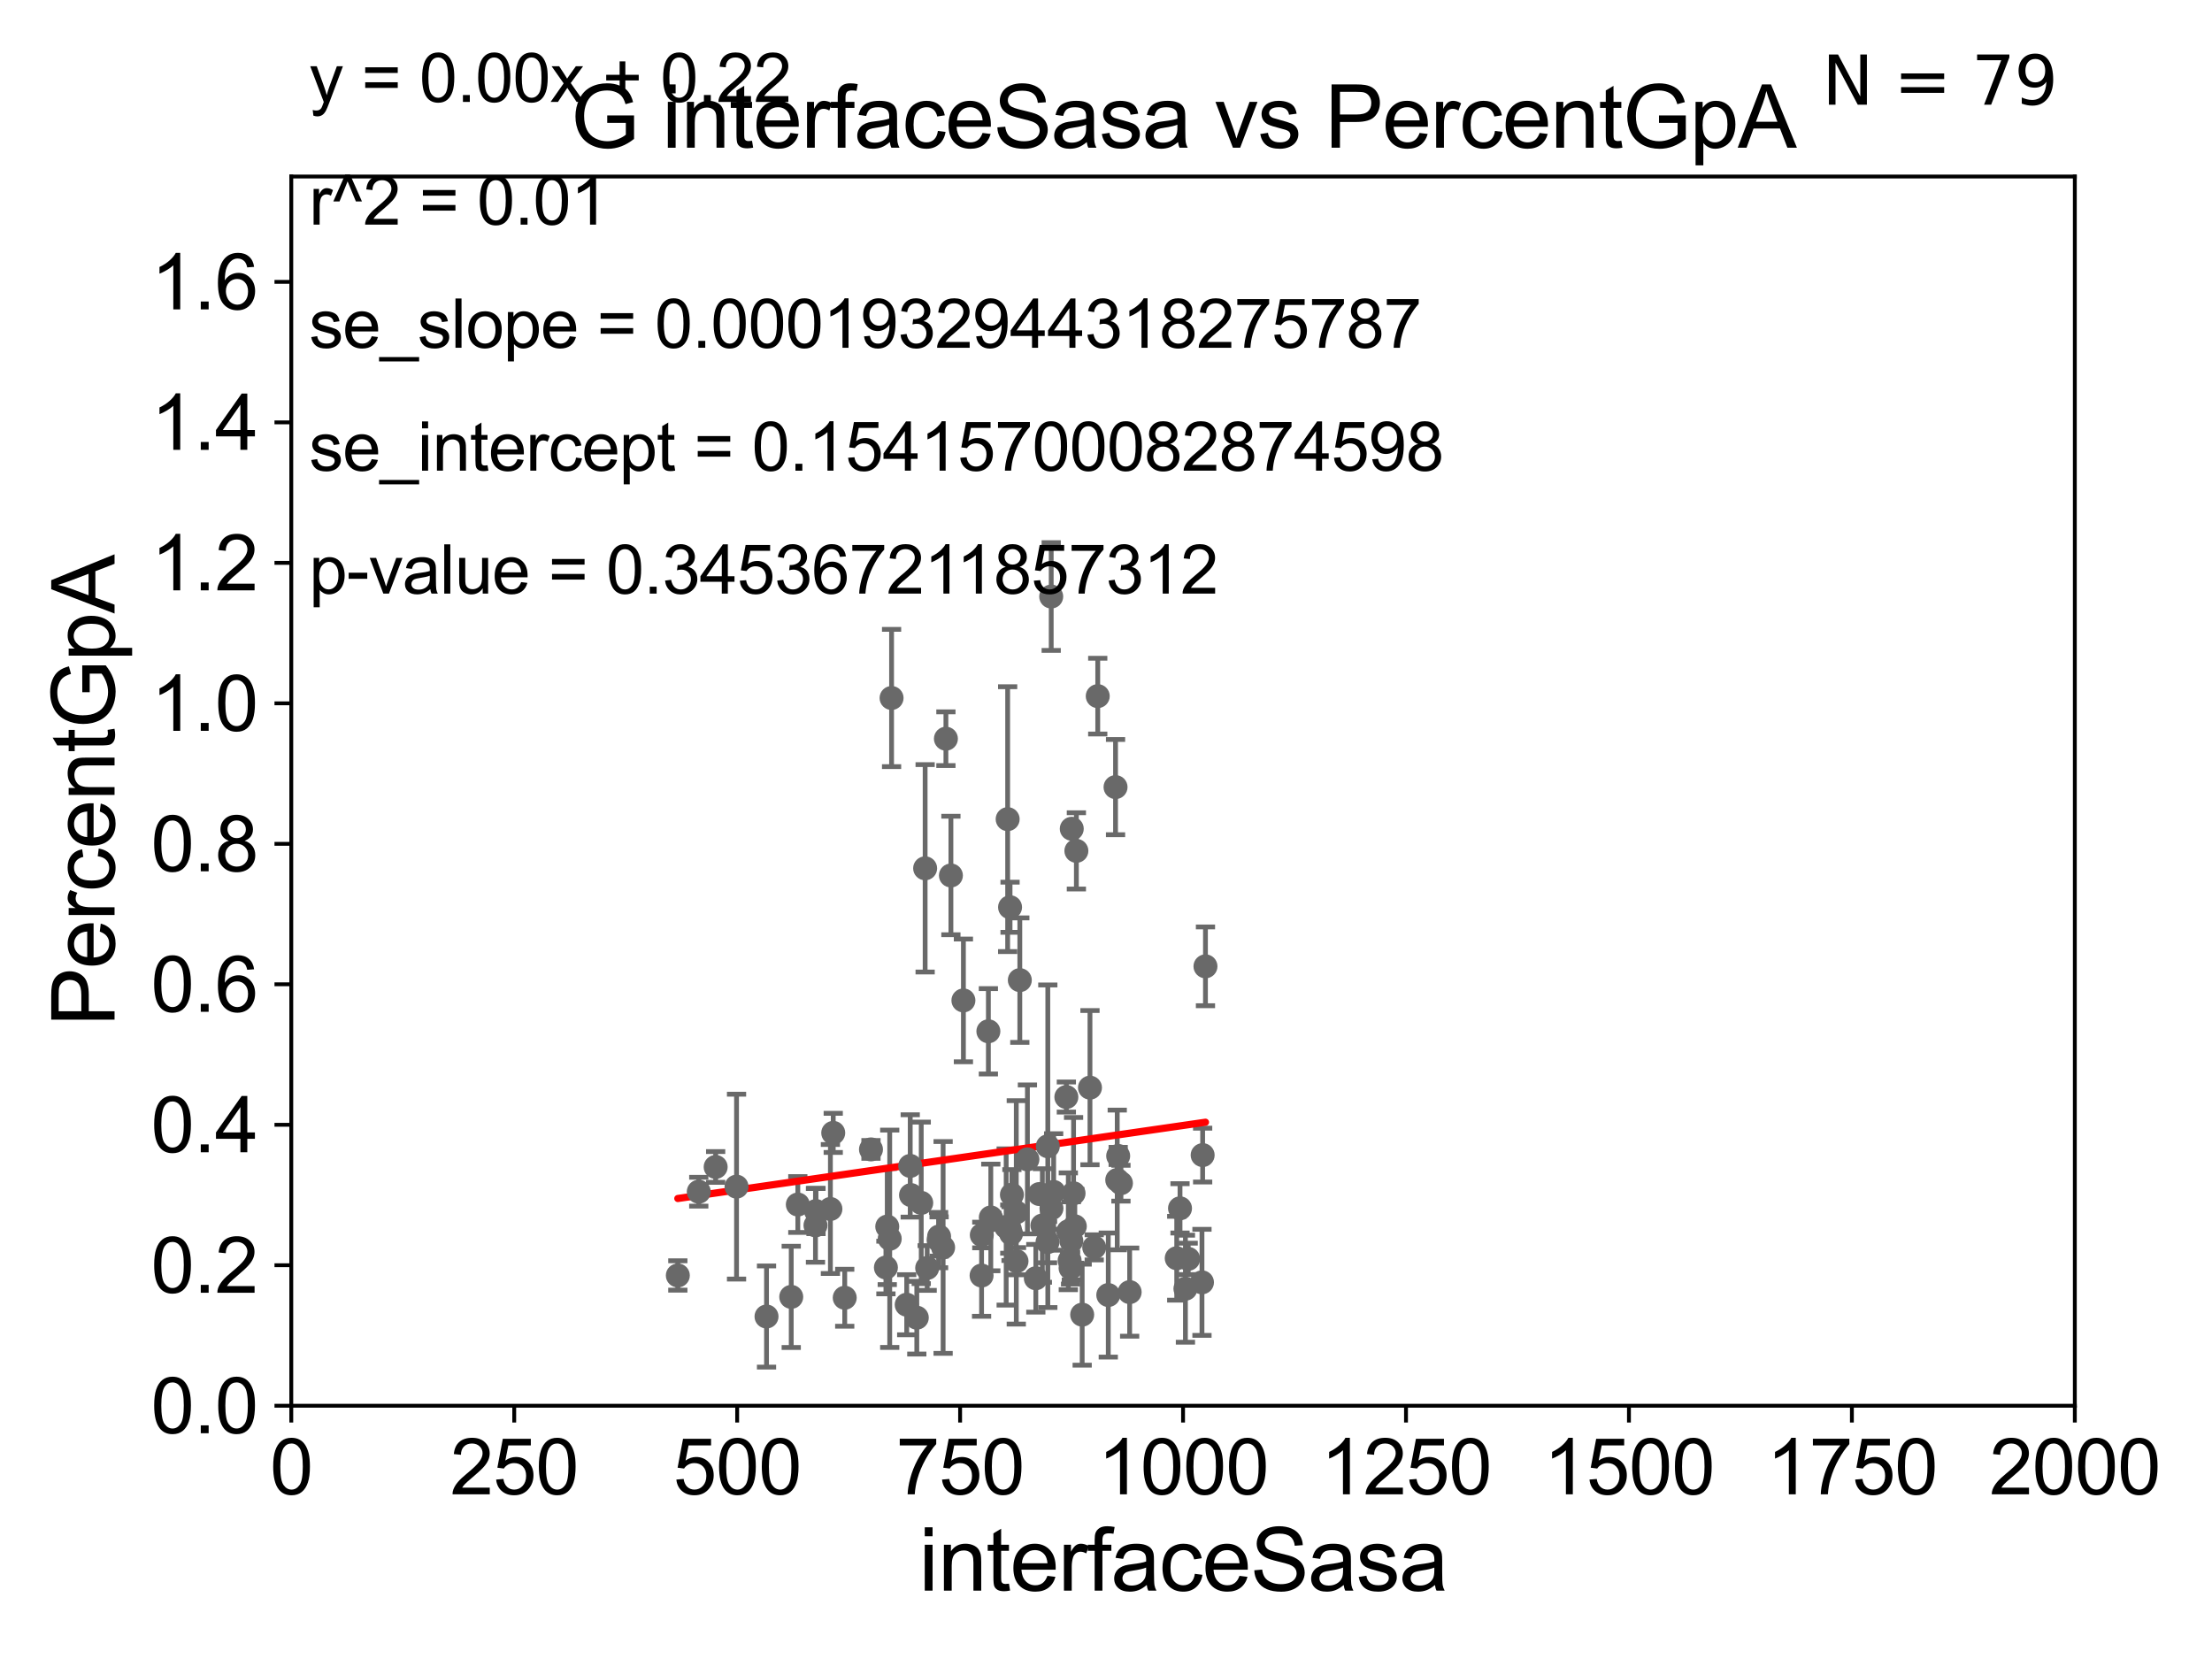 <?xml version="1.0" encoding="utf-8" standalone="no"?>
<!DOCTYPE svg PUBLIC "-//W3C//DTD SVG 1.1//EN"
  "http://www.w3.org/Graphics/SVG/1.1/DTD/svg11.dtd">
<svg xmlns:xlink="http://www.w3.org/1999/xlink" width="460.8pt" height="345.6pt" viewBox="0 0 460.8 345.6" xmlns="http://www.w3.org/2000/svg" version="1.1">
 <defs>
  <style type="text/css">*{stroke-linejoin: round; stroke-linecap: butt}</style>
 </defs>
 <g id="figure_1">
  <g id="patch_1">
   <path d="M 0 345.6 
L 460.8 345.6 
L 460.8 0 
L 0 0 
z
" style="fill: #ffffff"/>
  </g>
  <g id="axes_1">
   <g id="patch_2">
    <path d="M 60.68 292.84 
L 432.225 292.84 
L 432.225 36.775 
L 60.68 36.775 
z
" style="fill: #ffffff"/>
   </g>
   <g id="PathCollection_1">
    <defs>
     <path id="meeb891aa38" d="M 0 1.118 
C 0.297 1.118 0.581 1 0.791 0.791 
C 1 0.581 1.118 0.297 1.118 0 
C 1.118 -0.297 1 -0.581 0.791 -0.791 
C 0.581 -1 0.297 -1.118 0 -1.118 
C -0.297 -1.118 -0.581 -1 -0.791 -0.791 
C -1 -0.581 -1.118 -0.297 -1.118 0 
C -1.118 0.297 -1 0.581 -0.791 0.791 
C -0.581 1 -0.297 1.118 0 1.118 
z
" style="stroke: #696969"/>
    </defs>
    <g clip-path="url(#p7804fd1a56)">
     <use xlink:href="#meeb891aa38" x="149.085" y="243.098" style="fill: #696969; stroke: #696969"/>
     <use xlink:href="#meeb891aa38" x="205.897" y="214.837" style="fill: #696969; stroke: #696969"/>
     <use xlink:href="#meeb891aa38" x="250.534" y="240.628" style="fill: #696969; stroke: #696969"/>
     <use xlink:href="#meeb891aa38" x="218.278" y="238.785" style="fill: #696969; stroke: #696969"/>
     <use xlink:href="#meeb891aa38" x="235.328" y="269.169" style="fill: #696969; stroke: #696969"/>
     <use xlink:href="#meeb891aa38" x="230.874" y="269.78" style="fill: #696969; stroke: #696969"/>
     <use xlink:href="#meeb891aa38" x="210.621" y="256.984" style="fill: #696969; stroke: #696969"/>
     <use xlink:href="#meeb891aa38" x="173.578" y="235.999" style="fill: #696969; stroke: #696969"/>
     <use xlink:href="#meeb891aa38" x="210.801" y="248.878" style="fill: #696969; stroke: #696969"/>
     <use xlink:href="#meeb891aa38" x="250.393" y="267.136" style="fill: #696969; stroke: #696969"/>
     <use xlink:href="#meeb891aa38" x="204.481" y="265.72" style="fill: #696969; stroke: #696969"/>
     <use xlink:href="#meeb891aa38" x="215.781" y="266.286" style="fill: #696969; stroke: #696969"/>
     <use xlink:href="#meeb891aa38" x="209.606" y="255.601" style="fill: #696969; stroke: #696969"/>
     <use xlink:href="#meeb891aa38" x="217.145" y="255.294" style="fill: #696969; stroke: #696969"/>
     <use xlink:href="#meeb891aa38" x="227.062" y="226.576" style="fill: #696969; stroke: #696969"/>
     <use xlink:href="#meeb891aa38" x="219.495" y="248.303" style="fill: #696969; stroke: #696969"/>
     <use xlink:href="#meeb891aa38" x="223.181" y="258.495" style="fill: #696969; stroke: #696969"/>
     <use xlink:href="#meeb891aa38" x="189.784" y="248.964" style="fill: #696969; stroke: #696969"/>
     <use xlink:href="#meeb891aa38" x="223.021" y="264.156" style="fill: #696969; stroke: #696969"/>
     <use xlink:href="#meeb891aa38" x="227.946" y="259.85" style="fill: #696969; stroke: #696969"/>
     <use xlink:href="#meeb891aa38" x="223.268" y="172.647" style="fill: #696969; stroke: #696969"/>
     <use xlink:href="#meeb891aa38" x="224.229" y="177.251" style="fill: #696969; stroke: #696969"/>
     <use xlink:href="#meeb891aa38" x="218.986" y="124.27" style="fill: #696969; stroke: #696969"/>
     <use xlink:href="#meeb891aa38" x="247.523" y="262.247" style="fill: #696969; stroke: #696969"/>
     <use xlink:href="#meeb891aa38" x="223.905" y="255.461" style="fill: #696969; stroke: #696969"/>
     <use xlink:href="#meeb891aa38" x="184.832" y="255.516" style="fill: #696969; stroke: #696969"/>
     <use xlink:href="#meeb891aa38" x="245.819" y="251.719" style="fill: #696969; stroke: #696969"/>
     <use xlink:href="#meeb891aa38" x="218.219" y="258.757" style="fill: #696969; stroke: #696969"/>
     <use xlink:href="#meeb891aa38" x="197.05" y="153.884" style="fill: #696969; stroke: #696969"/>
     <use xlink:href="#meeb891aa38" x="216.519" y="248.741" style="fill: #696969; stroke: #696969"/>
     <use xlink:href="#meeb891aa38" x="232.742" y="245.805" style="fill: #696969; stroke: #696969"/>
     <use xlink:href="#meeb891aa38" x="225.438" y="273.868" style="fill: #696969; stroke: #696969"/>
     <use xlink:href="#meeb891aa38" x="232.938" y="240.802" style="fill: #696969; stroke: #696969"/>
     <use xlink:href="#meeb891aa38" x="198.092" y="182.377" style="fill: #696969; stroke: #696969"/>
     <use xlink:href="#meeb891aa38" x="210.413" y="188.992" style="fill: #696969; stroke: #696969"/>
     <use xlink:href="#meeb891aa38" x="206.615" y="254.178" style="fill: #696969; stroke: #696969"/>
     <use xlink:href="#meeb891aa38" x="211.711" y="252.556" style="fill: #696969; stroke: #696969"/>
     <use xlink:href="#meeb891aa38" x="251.121" y="201.305" style="fill: #696969; stroke: #696969"/>
     <use xlink:href="#meeb891aa38" x="222.549" y="256.499" style="fill: #696969; stroke: #696969"/>
     <use xlink:href="#meeb891aa38" x="192.723" y="180.884" style="fill: #696969; stroke: #696969"/>
     <use xlink:href="#meeb891aa38" x="228.68" y="145.017" style="fill: #696969; stroke: #696969"/>
     <use xlink:href="#meeb891aa38" x="209.913" y="170.644" style="fill: #696969; stroke: #696969"/>
     <use xlink:href="#meeb891aa38" x="246.947" y="268.461" style="fill: #696969; stroke: #696969"/>
     <use xlink:href="#meeb891aa38" x="185.346" y="258.056" style="fill: #696969; stroke: #696969"/>
     <use xlink:href="#meeb891aa38" x="214.03" y="241.523" style="fill: #696969; stroke: #696969"/>
     <use xlink:href="#meeb891aa38" x="153.434" y="247.198" style="fill: #696969; stroke: #696969"/>
     <use xlink:href="#meeb891aa38" x="193.149" y="264.146" style="fill: #696969; stroke: #696969"/>
     <use xlink:href="#meeb891aa38" x="185.731" y="145.405" style="fill: #696969; stroke: #696969"/>
     <use xlink:href="#meeb891aa38" x="195.631" y="257.586" style="fill: #696969; stroke: #696969"/>
     <use xlink:href="#meeb891aa38" x="184.551" y="264.045" style="fill: #696969; stroke: #696969"/>
     <use xlink:href="#meeb891aa38" x="223.643" y="248.588" style="fill: #696969; stroke: #696969"/>
     <use xlink:href="#meeb891aa38" x="232.388" y="163.969" style="fill: #696969; stroke: #696969"/>
     <use xlink:href="#meeb891aa38" x="188.885" y="271.795" style="fill: #696969; stroke: #696969"/>
     <use xlink:href="#meeb891aa38" x="206.402" y="253.619" style="fill: #696969; stroke: #696969"/>
     <use xlink:href="#meeb891aa38" x="204.527" y="257.277" style="fill: #696969; stroke: #696969"/>
     <use xlink:href="#meeb891aa38" x="141.205" y="265.702" style="fill: #696969; stroke: #696969"/>
     <use xlink:href="#meeb891aa38" x="175.972" y="270.344" style="fill: #696969; stroke: #696969"/>
     <use xlink:href="#meeb891aa38" x="145.567" y="248.255" style="fill: #696969; stroke: #696969"/>
     <use xlink:href="#meeb891aa38" x="191.91" y="250.581" style="fill: #696969; stroke: #696969"/>
     <use xlink:href="#meeb891aa38" x="211.758" y="262.729" style="fill: #696969; stroke: #696969"/>
     <use xlink:href="#meeb891aa38" x="164.828" y="270.162" style="fill: #696969; stroke: #696969"/>
     <use xlink:href="#meeb891aa38" x="169.987" y="252.283" style="fill: #696969; stroke: #696969"/>
     <use xlink:href="#meeb891aa38" x="219.038" y="251.717" style="fill: #696969; stroke: #696969"/>
     <use xlink:href="#meeb891aa38" x="200.697" y="208.407" style="fill: #696969; stroke: #696969"/>
     <use xlink:href="#meeb891aa38" x="189.617" y="242.882" style="fill: #696969; stroke: #696969"/>
     <use xlink:href="#meeb891aa38" x="233.513" y="246.482" style="fill: #696969; stroke: #696969"/>
     <use xlink:href="#meeb891aa38" x="159.68" y="274.253" style="fill: #696969; stroke: #696969"/>
     <use xlink:href="#meeb891aa38" x="166.201" y="250.925" style="fill: #696969; stroke: #696969"/>
     <use xlink:href="#meeb891aa38" x="190.985" y="274.495" style="fill: #696969; stroke: #696969"/>
     <use xlink:href="#meeb891aa38" x="181.44" y="239.442" style="fill: #696969; stroke: #696969"/>
     <use xlink:href="#meeb891aa38" x="196.47" y="259.868" style="fill: #696969; stroke: #696969"/>
     <use xlink:href="#meeb891aa38" x="210.357" y="256.035" style="fill: #696969; stroke: #696969"/>
     <use xlink:href="#meeb891aa38" x="222.82" y="262.593" style="fill: #696969; stroke: #696969"/>
     <use xlink:href="#meeb891aa38" x="195.525" y="258.335" style="fill: #696969; stroke: #696969"/>
     <use xlink:href="#meeb891aa38" x="245.134" y="262.115" style="fill: #696969; stroke: #696969"/>
     <use xlink:href="#meeb891aa38" x="169.879" y="255.267" style="fill: #696969; stroke: #696969"/>
     <use xlink:href="#meeb891aa38" x="172.989" y="251.853" style="fill: #696969; stroke: #696969"/>
     <use xlink:href="#meeb891aa38" x="222.14" y="228.533" style="fill: #696969; stroke: #696969"/>
     <use xlink:href="#meeb891aa38" x="212.447" y="204.178" style="fill: #696969; stroke: #696969"/>
    </g>
   </g>
   <g id="matplotlib.axis_1">
    <g id="xtick_1">
     <g id="line2d_1">
      <defs>
       <path id="ma0598a3993" d="M 0 0 
L 0 3.5 
" style="stroke: #000000; stroke-width: 0.8"/>
      </defs>
      <g>
       <use xlink:href="#ma0598a3993" x="60.68" y="292.84" style="stroke: #000000; stroke-width: 0.8"/>
      </g>
     </g>
     <g id="text_1">
      <!-- 0 -->
      <g transform="translate(56.231 311.293)scale(0.16 -0.16)">
       <defs>
        <path id="ArialMT-30" d="M 266 2259 
Q 266 3072 433 3567 
Q 600 4063 929 4331 
Q 1259 4600 1759 4600 
Q 2128 4600 2406 4451 
Q 2684 4303 2865 4023 
Q 3047 3744 3150 3342 
Q 3253 2941 3253 2259 
Q 3253 1453 3087 958 
Q 2922 463 2592 192 
Q 2263 -78 1759 -78 
Q 1097 -78 719 397 
Q 266 969 266 2259 
z
M 844 2259 
Q 844 1131 1108 757 
Q 1372 384 1759 384 
Q 2147 384 2411 759 
Q 2675 1134 2675 2259 
Q 2675 3391 2411 3762 
Q 2147 4134 1753 4134 
Q 1366 4134 1134 3806 
Q 844 3388 844 2259 
z
" transform="scale(0.016)"/>
       </defs>
       <use xlink:href="#ArialMT-30"/>
      </g>
     </g>
    </g>
    <g id="xtick_2">
     <g id="line2d_2">
      <g>
       <use xlink:href="#ma0598a3993" x="107.123" y="292.84" style="stroke: #000000; stroke-width: 0.8"/>
      </g>
     </g>
     <g id="text_2">
      <!-- 250 -->
      <g transform="translate(93.777 311.293)scale(0.16 -0.16)">
       <defs>
        <path id="ArialMT-32" d="M 3222 541 
L 3222 0 
L 194 0 
Q 188 203 259 391 
Q 375 700 629 1000 
Q 884 1300 1366 1694 
Q 2113 2306 2375 2664 
Q 2638 3022 2638 3341 
Q 2638 3675 2398 3904 
Q 2159 4134 1775 4134 
Q 1369 4134 1125 3890 
Q 881 3647 878 3216 
L 300 3275 
Q 359 3922 746 4261 
Q 1134 4600 1788 4600 
Q 2447 4600 2831 4234 
Q 3216 3869 3216 3328 
Q 3216 3053 3103 2787 
Q 2991 2522 2730 2228 
Q 2469 1934 1863 1422 
Q 1356 997 1212 845 
Q 1069 694 975 541 
L 3222 541 
z
" transform="scale(0.016)"/>
        <path id="ArialMT-35" d="M 266 1200 
L 856 1250 
Q 922 819 1161 601 
Q 1400 384 1738 384 
Q 2144 384 2425 690 
Q 2706 997 2706 1503 
Q 2706 1984 2436 2262 
Q 2166 2541 1728 2541 
Q 1456 2541 1237 2417 
Q 1019 2294 894 2097 
L 366 2166 
L 809 4519 
L 3088 4519 
L 3088 3981 
L 1259 3981 
L 1013 2750 
Q 1425 3038 1878 3038 
Q 2478 3038 2890 2622 
Q 3303 2206 3303 1553 
Q 3303 931 2941 478 
Q 2500 -78 1738 -78 
Q 1113 -78 717 272 
Q 322 622 266 1200 
z
" transform="scale(0.016)"/>
       </defs>
       <use xlink:href="#ArialMT-32"/>
       <use xlink:href="#ArialMT-35" x="55.615"/>
       <use xlink:href="#ArialMT-30" x="111.23"/>
      </g>
     </g>
    </g>
    <g id="xtick_3">
     <g id="line2d_3">
      <g>
       <use xlink:href="#ma0598a3993" x="153.566" y="292.84" style="stroke: #000000; stroke-width: 0.8"/>
      </g>
     </g>
     <g id="text_3">
      <!-- 500 -->
      <g transform="translate(140.22 311.293)scale(0.16 -0.16)">
       <use xlink:href="#ArialMT-35"/>
       <use xlink:href="#ArialMT-30" x="55.615"/>
       <use xlink:href="#ArialMT-30" x="111.23"/>
      </g>
     </g>
    </g>
    <g id="xtick_4">
     <g id="line2d_4">
      <g>
       <use xlink:href="#ma0598a3993" x="200.009" y="292.84" style="stroke: #000000; stroke-width: 0.8"/>
      </g>
     </g>
     <g id="text_4">
      <!-- 750 -->
      <g transform="translate(186.663 311.293)scale(0.16 -0.16)">
       <defs>
        <path id="ArialMT-37" d="M 303 3981 
L 303 4522 
L 3269 4522 
L 3269 4084 
Q 2831 3619 2401 2847 
Q 1972 2075 1738 1259 
Q 1569 684 1522 0 
L 944 0 
Q 953 541 1156 1306 
Q 1359 2072 1739 2783 
Q 2119 3494 2547 3981 
L 303 3981 
z
" transform="scale(0.016)"/>
       </defs>
       <use xlink:href="#ArialMT-37"/>
       <use xlink:href="#ArialMT-35" x="55.615"/>
       <use xlink:href="#ArialMT-30" x="111.23"/>
      </g>
     </g>
    </g>
    <g id="xtick_5">
     <g id="line2d_5">
      <g>
       <use xlink:href="#ma0598a3993" x="246.452" y="292.84" style="stroke: #000000; stroke-width: 0.8"/>
      </g>
     </g>
     <g id="text_5">
      <!-- 1000 -->
      <g transform="translate(228.657 311.293)scale(0.16 -0.16)">
       <defs>
        <path id="ArialMT-31" d="M 2384 0 
L 1822 0 
L 1822 3584 
Q 1619 3391 1289 3197 
Q 959 3003 697 2906 
L 697 3450 
Q 1169 3672 1522 3987 
Q 1875 4303 2022 4600 
L 2384 4600 
L 2384 0 
z
" transform="scale(0.016)"/>
       </defs>
       <use xlink:href="#ArialMT-31"/>
       <use xlink:href="#ArialMT-30" x="55.615"/>
       <use xlink:href="#ArialMT-30" x="111.23"/>
       <use xlink:href="#ArialMT-30" x="166.846"/>
      </g>
     </g>
    </g>
    <g id="xtick_6">
     <g id="line2d_6">
      <g>
       <use xlink:href="#ma0598a3993" x="292.896" y="292.84" style="stroke: #000000; stroke-width: 0.8"/>
      </g>
     </g>
     <g id="text_6">
      <!-- 1250 -->
      <g transform="translate(275.101 311.293)scale(0.16 -0.16)">
       <use xlink:href="#ArialMT-31"/>
       <use xlink:href="#ArialMT-32" x="55.615"/>
       <use xlink:href="#ArialMT-35" x="111.23"/>
       <use xlink:href="#ArialMT-30" x="166.846"/>
      </g>
     </g>
    </g>
    <g id="xtick_7">
     <g id="line2d_7">
      <g>
       <use xlink:href="#ma0598a3993" x="339.339" y="292.84" style="stroke: #000000; stroke-width: 0.8"/>
      </g>
     </g>
     <g id="text_7">
      <!-- 1500 -->
      <g transform="translate(321.544 311.293)scale(0.16 -0.16)">
       <use xlink:href="#ArialMT-31"/>
       <use xlink:href="#ArialMT-35" x="55.615"/>
       <use xlink:href="#ArialMT-30" x="111.23"/>
       <use xlink:href="#ArialMT-30" x="166.846"/>
      </g>
     </g>
    </g>
    <g id="xtick_8">
     <g id="line2d_8">
      <g>
       <use xlink:href="#ma0598a3993" x="385.782" y="292.84" style="stroke: #000000; stroke-width: 0.8"/>
      </g>
     </g>
     <g id="text_8">
      <!-- 1750 -->
      <g transform="translate(367.987 311.293)scale(0.16 -0.16)">
       <use xlink:href="#ArialMT-31"/>
       <use xlink:href="#ArialMT-37" x="55.615"/>
       <use xlink:href="#ArialMT-35" x="111.23"/>
       <use xlink:href="#ArialMT-30" x="166.846"/>
      </g>
     </g>
    </g>
    <g id="xtick_9">
     <g id="line2d_9">
      <g>
       <use xlink:href="#ma0598a3993" x="432.225" y="292.84" style="stroke: #000000; stroke-width: 0.8"/>
      </g>
     </g>
     <g id="text_9">
      <!-- 2000 -->
      <g transform="translate(414.43 311.293)scale(0.16 -0.16)">
       <use xlink:href="#ArialMT-32"/>
       <use xlink:href="#ArialMT-30" x="55.615"/>
       <use xlink:href="#ArialMT-30" x="111.23"/>
       <use xlink:href="#ArialMT-30" x="166.846"/>
      </g>
     </g>
    </g>
    <g id="text_10">
     <!-- interfaceSasa -->
     <g transform="translate(191.423 331.357)scale(0.18 -0.18)">
      <defs>
       <path id="ArialMT-69" d="M 425 3934 
L 425 4581 
L 988 4581 
L 988 3934 
L 425 3934 
z
M 425 0 
L 425 3319 
L 988 3319 
L 988 0 
L 425 0 
z
" transform="scale(0.016)"/>
       <path id="ArialMT-6e" d="M 422 0 
L 422 3319 
L 928 3319 
L 928 2847 
Q 1294 3394 1984 3394 
Q 2284 3394 2536 3286 
Q 2788 3178 2913 3003 
Q 3038 2828 3088 2588 
Q 3119 2431 3119 2041 
L 3119 0 
L 2556 0 
L 2556 2019 
Q 2556 2363 2490 2533 
Q 2425 2703 2258 2804 
Q 2091 2906 1866 2906 
Q 1506 2906 1245 2678 
Q 984 2450 984 1813 
L 984 0 
L 422 0 
z
" transform="scale(0.016)"/>
       <path id="ArialMT-74" d="M 1650 503 
L 1731 6 
Q 1494 -44 1306 -44 
Q 1000 -44 831 53 
Q 663 150 594 308 
Q 525 466 525 972 
L 525 2881 
L 113 2881 
L 113 3319 
L 525 3319 
L 525 4141 
L 1084 4478 
L 1084 3319 
L 1650 3319 
L 1650 2881 
L 1084 2881 
L 1084 941 
Q 1084 700 1114 631 
Q 1144 563 1211 522 
Q 1278 481 1403 481 
Q 1497 481 1650 503 
z
" transform="scale(0.016)"/>
       <path id="ArialMT-65" d="M 2694 1069 
L 3275 997 
Q 3138 488 2766 206 
Q 2394 -75 1816 -75 
Q 1088 -75 661 373 
Q 234 822 234 1631 
Q 234 2469 665 2931 
Q 1097 3394 1784 3394 
Q 2450 3394 2872 2941 
Q 3294 2488 3294 1666 
Q 3294 1616 3291 1516 
L 816 1516 
Q 847 969 1125 678 
Q 1403 388 1819 388 
Q 2128 388 2347 550 
Q 2566 713 2694 1069 
z
M 847 1978 
L 2700 1978 
Q 2663 2397 2488 2606 
Q 2219 2931 1791 2931 
Q 1403 2931 1139 2672 
Q 875 2413 847 1978 
z
" transform="scale(0.016)"/>
       <path id="ArialMT-72" d="M 416 0 
L 416 3319 
L 922 3319 
L 922 2816 
Q 1116 3169 1280 3281 
Q 1444 3394 1641 3394 
Q 1925 3394 2219 3213 
L 2025 2691 
Q 1819 2813 1613 2813 
Q 1428 2813 1281 2702 
Q 1134 2591 1072 2394 
Q 978 2094 978 1738 
L 978 0 
L 416 0 
z
" transform="scale(0.016)"/>
       <path id="ArialMT-66" d="M 556 0 
L 556 2881 
L 59 2881 
L 59 3319 
L 556 3319 
L 556 3672 
Q 556 4006 616 4169 
Q 697 4388 901 4523 
Q 1106 4659 1475 4659 
Q 1713 4659 2000 4603 
L 1916 4113 
Q 1741 4144 1584 4144 
Q 1328 4144 1222 4034 
Q 1116 3925 1116 3625 
L 1116 3319 
L 1763 3319 
L 1763 2881 
L 1116 2881 
L 1116 0 
L 556 0 
z
" transform="scale(0.016)"/>
       <path id="ArialMT-61" d="M 2588 409 
Q 2275 144 1986 34 
Q 1697 -75 1366 -75 
Q 819 -75 525 192 
Q 231 459 231 875 
Q 231 1119 342 1320 
Q 453 1522 633 1644 
Q 813 1766 1038 1828 
Q 1203 1872 1538 1913 
Q 2219 1994 2541 2106 
Q 2544 2222 2544 2253 
Q 2544 2597 2384 2738 
Q 2169 2928 1744 2928 
Q 1347 2928 1158 2789 
Q 969 2650 878 2297 
L 328 2372 
Q 403 2725 575 2942 
Q 747 3159 1072 3276 
Q 1397 3394 1825 3394 
Q 2250 3394 2515 3294 
Q 2781 3194 2906 3042 
Q 3031 2891 3081 2659 
Q 3109 2516 3109 2141 
L 3109 1391 
Q 3109 606 3145 398 
Q 3181 191 3288 0 
L 2700 0 
Q 2613 175 2588 409 
z
M 2541 1666 
Q 2234 1541 1622 1453 
Q 1275 1403 1131 1340 
Q 988 1278 909 1158 
Q 831 1038 831 891 
Q 831 666 1001 516 
Q 1172 366 1500 366 
Q 1825 366 2078 508 
Q 2331 650 2450 897 
Q 2541 1088 2541 1459 
L 2541 1666 
z
" transform="scale(0.016)"/>
       <path id="ArialMT-63" d="M 2588 1216 
L 3141 1144 
Q 3050 572 2676 248 
Q 2303 -75 1759 -75 
Q 1078 -75 664 370 
Q 250 816 250 1647 
Q 250 2184 428 2587 
Q 606 2991 970 3192 
Q 1334 3394 1763 3394 
Q 2303 3394 2647 3120 
Q 2991 2847 3088 2344 
L 2541 2259 
Q 2463 2594 2264 2762 
Q 2066 2931 1784 2931 
Q 1359 2931 1093 2626 
Q 828 2322 828 1663 
Q 828 994 1084 691 
Q 1341 388 1753 388 
Q 2084 388 2306 591 
Q 2528 794 2588 1216 
z
" transform="scale(0.016)"/>
       <path id="ArialMT-53" d="M 288 1472 
L 859 1522 
Q 900 1178 1048 958 
Q 1197 738 1509 602 
Q 1822 466 2213 466 
Q 2559 466 2825 569 
Q 3091 672 3220 851 
Q 3350 1031 3350 1244 
Q 3350 1459 3225 1620 
Q 3100 1781 2813 1891 
Q 2628 1963 1997 2114 
Q 1366 2266 1113 2400 
Q 784 2572 623 2826 
Q 463 3081 463 3397 
Q 463 3744 659 4045 
Q 856 4347 1234 4503 
Q 1613 4659 2075 4659 
Q 2584 4659 2973 4495 
Q 3363 4331 3572 4012 
Q 3781 3694 3797 3291 
L 3216 3247 
Q 3169 3681 2898 3903 
Q 2628 4125 2100 4125 
Q 1550 4125 1298 3923 
Q 1047 3722 1047 3438 
Q 1047 3191 1225 3031 
Q 1400 2872 2139 2705 
Q 2878 2538 3153 2413 
Q 3553 2228 3743 1945 
Q 3934 1663 3934 1294 
Q 3934 928 3725 604 
Q 3516 281 3123 101 
Q 2731 -78 2241 -78 
Q 1619 -78 1198 103 
Q 778 284 539 648 
Q 300 1013 288 1472 
z
" transform="scale(0.016)"/>
       <path id="ArialMT-73" d="M 197 991 
L 753 1078 
Q 800 744 1014 566 
Q 1228 388 1613 388 
Q 2000 388 2187 545 
Q 2375 703 2375 916 
Q 2375 1106 2209 1216 
Q 2094 1291 1634 1406 
Q 1016 1563 777 1677 
Q 538 1791 414 1992 
Q 291 2194 291 2438 
Q 291 2659 392 2848 
Q 494 3038 669 3163 
Q 800 3259 1026 3326 
Q 1253 3394 1513 3394 
Q 1903 3394 2198 3281 
Q 2494 3169 2634 2976 
Q 2775 2784 2828 2463 
L 2278 2388 
Q 2241 2644 2061 2787 
Q 1881 2931 1553 2931 
Q 1166 2931 1000 2803 
Q 834 2675 834 2503 
Q 834 2394 903 2306 
Q 972 2216 1119 2156 
Q 1203 2125 1616 2013 
Q 2213 1853 2448 1751 
Q 2684 1650 2818 1456 
Q 2953 1263 2953 975 
Q 2953 694 2789 445 
Q 2625 197 2315 61 
Q 2006 -75 1616 -75 
Q 969 -75 630 194 
Q 291 463 197 991 
z
" transform="scale(0.016)"/>
      </defs>
      <use xlink:href="#ArialMT-69"/>
      <use xlink:href="#ArialMT-6e" x="22.217"/>
      <use xlink:href="#ArialMT-74" x="77.832"/>
      <use xlink:href="#ArialMT-65" x="105.615"/>
      <use xlink:href="#ArialMT-72" x="161.23"/>
      <use xlink:href="#ArialMT-66" x="194.531"/>
      <use xlink:href="#ArialMT-61" x="222.314"/>
      <use xlink:href="#ArialMT-63" x="277.93"/>
      <use xlink:href="#ArialMT-65" x="327.93"/>
      <use xlink:href="#ArialMT-53" x="383.545"/>
      <use xlink:href="#ArialMT-61" x="450.244"/>
      <use xlink:href="#ArialMT-73" x="505.859"/>
      <use xlink:href="#ArialMT-61" x="555.859"/>
     </g>
    </g>
   </g>
   <g id="matplotlib.axis_2">
    <g id="ytick_1">
     <g id="line2d_10">
      <defs>
       <path id="m28fff6a1cb" d="M 0 0 
L -3.5 0 
" style="stroke: #000000; stroke-width: 0.8"/>
      </defs>
      <g>
       <use xlink:href="#m28fff6a1cb" x="60.68" y="292.84" style="stroke: #000000; stroke-width: 0.8"/>
      </g>
     </g>
     <g id="text_11">
      <!-- 0.0 -->
      <g transform="translate(31.44 298.566)scale(0.16 -0.16)">
       <defs>
        <path id="ArialMT-2e" d="M 581 0 
L 581 641 
L 1222 641 
L 1222 0 
L 581 0 
z
" transform="scale(0.016)"/>
       </defs>
       <use xlink:href="#ArialMT-30"/>
       <use xlink:href="#ArialMT-2e" x="55.615"/>
       <use xlink:href="#ArialMT-30" x="83.398"/>
      </g>
     </g>
    </g>
    <g id="ytick_2">
     <g id="line2d_11">
      <g>
       <use xlink:href="#m28fff6a1cb" x="60.68" y="263.575" style="stroke: #000000; stroke-width: 0.8"/>
      </g>
     </g>
     <g id="text_12">
      <!-- 0.2 -->
      <g transform="translate(31.44 269.302)scale(0.16 -0.16)">
       <use xlink:href="#ArialMT-30"/>
       <use xlink:href="#ArialMT-2e" x="55.615"/>
       <use xlink:href="#ArialMT-32" x="83.398"/>
      </g>
     </g>
    </g>
    <g id="ytick_3">
     <g id="line2d_12">
      <g>
       <use xlink:href="#m28fff6a1cb" x="60.68" y="234.311" style="stroke: #000000; stroke-width: 0.8"/>
      </g>
     </g>
     <g id="text_13">
      <!-- 0.4 -->
      <g transform="translate(31.44 240.037)scale(0.16 -0.16)">
       <defs>
        <path id="ArialMT-34" d="M 2069 0 
L 2069 1097 
L 81 1097 
L 81 1613 
L 2172 4581 
L 2631 4581 
L 2631 1613 
L 3250 1613 
L 3250 1097 
L 2631 1097 
L 2631 0 
L 2069 0 
z
M 2069 1613 
L 2069 3678 
L 634 1613 
L 2069 1613 
z
" transform="scale(0.016)"/>
       </defs>
       <use xlink:href="#ArialMT-30"/>
       <use xlink:href="#ArialMT-2e" x="55.615"/>
       <use xlink:href="#ArialMT-34" x="83.398"/>
      </g>
     </g>
    </g>
    <g id="ytick_4">
     <g id="line2d_13">
      <g>
       <use xlink:href="#m28fff6a1cb" x="60.68" y="205.046" style="stroke: #000000; stroke-width: 0.8"/>
      </g>
     </g>
     <g id="text_14">
      <!-- 0.6 -->
      <g transform="translate(31.44 210.772)scale(0.16 -0.16)">
       <defs>
        <path id="ArialMT-36" d="M 3184 3459 
L 2625 3416 
Q 2550 3747 2413 3897 
Q 2184 4138 1850 4138 
Q 1581 4138 1378 3988 
Q 1113 3794 959 3422 
Q 806 3050 800 2363 
Q 1003 2672 1297 2822 
Q 1591 2972 1913 2972 
Q 2475 2972 2870 2558 
Q 3266 2144 3266 1488 
Q 3266 1056 3080 686 
Q 2894 316 2569 119 
Q 2244 -78 1831 -78 
Q 1128 -78 684 439 
Q 241 956 241 2144 
Q 241 3472 731 4075 
Q 1159 4600 1884 4600 
Q 2425 4600 2770 4297 
Q 3116 3994 3184 3459 
z
M 888 1484 
Q 888 1194 1011 928 
Q 1134 663 1356 523 
Q 1578 384 1822 384 
Q 2178 384 2434 671 
Q 2691 959 2691 1453 
Q 2691 1928 2437 2201 
Q 2184 2475 1800 2475 
Q 1419 2475 1153 2201 
Q 888 1928 888 1484 
z
" transform="scale(0.016)"/>
       </defs>
       <use xlink:href="#ArialMT-30"/>
       <use xlink:href="#ArialMT-2e" x="55.615"/>
       <use xlink:href="#ArialMT-36" x="83.398"/>
      </g>
     </g>
    </g>
    <g id="ytick_5">
     <g id="line2d_14">
      <g>
       <use xlink:href="#m28fff6a1cb" x="60.68" y="175.782" style="stroke: #000000; stroke-width: 0.8"/>
      </g>
     </g>
     <g id="text_15">
      <!-- 0.8 -->
      <g transform="translate(31.44 181.508)scale(0.16 -0.16)">
       <defs>
        <path id="ArialMT-38" d="M 1131 2484 
Q 781 2613 612 2850 
Q 444 3088 444 3419 
Q 444 3919 803 4259 
Q 1163 4600 1759 4600 
Q 2359 4600 2725 4251 
Q 3091 3903 3091 3403 
Q 3091 3084 2923 2848 
Q 2756 2613 2416 2484 
Q 2838 2347 3058 2040 
Q 3278 1734 3278 1309 
Q 3278 722 2862 322 
Q 2447 -78 1769 -78 
Q 1091 -78 675 323 
Q 259 725 259 1325 
Q 259 1772 486 2073 
Q 713 2375 1131 2484 
z
M 1019 3438 
Q 1019 3113 1228 2906 
Q 1438 2700 1772 2700 
Q 2097 2700 2305 2904 
Q 2513 3109 2513 3406 
Q 2513 3716 2298 3927 
Q 2084 4138 1766 4138 
Q 1444 4138 1231 3931 
Q 1019 3725 1019 3438 
z
M 838 1322 
Q 838 1081 952 856 
Q 1066 631 1291 507 
Q 1516 384 1775 384 
Q 2178 384 2440 643 
Q 2703 903 2703 1303 
Q 2703 1709 2433 1975 
Q 2163 2241 1756 2241 
Q 1359 2241 1098 1978 
Q 838 1716 838 1322 
z
" transform="scale(0.016)"/>
       </defs>
       <use xlink:href="#ArialMT-30"/>
       <use xlink:href="#ArialMT-2e" x="55.615"/>
       <use xlink:href="#ArialMT-38" x="83.398"/>
      </g>
     </g>
    </g>
    <g id="ytick_6">
     <g id="line2d_15">
      <g>
       <use xlink:href="#m28fff6a1cb" x="60.68" y="146.517" style="stroke: #000000; stroke-width: 0.8"/>
      </g>
     </g>
     <g id="text_16">
      <!-- 1.0 -->
      <g transform="translate(31.44 152.243)scale(0.16 -0.16)">
       <use xlink:href="#ArialMT-31"/>
       <use xlink:href="#ArialMT-2e" x="55.615"/>
       <use xlink:href="#ArialMT-30" x="83.398"/>
      </g>
     </g>
    </g>
    <g id="ytick_7">
     <g id="line2d_16">
      <g>
       <use xlink:href="#m28fff6a1cb" x="60.68" y="117.252" style="stroke: #000000; stroke-width: 0.8"/>
      </g>
     </g>
     <g id="text_17">
      <!-- 1.2 -->
      <g transform="translate(31.44 122.979)scale(0.16 -0.16)">
       <use xlink:href="#ArialMT-31"/>
       <use xlink:href="#ArialMT-2e" x="55.615"/>
       <use xlink:href="#ArialMT-32" x="83.398"/>
      </g>
     </g>
    </g>
    <g id="ytick_8">
     <g id="line2d_17">
      <g>
       <use xlink:href="#m28fff6a1cb" x="60.68" y="87.988" style="stroke: #000000; stroke-width: 0.8"/>
      </g>
     </g>
     <g id="text_18">
      <!-- 1.4 -->
      <g transform="translate(31.44 93.714)scale(0.16 -0.16)">
       <use xlink:href="#ArialMT-31"/>
       <use xlink:href="#ArialMT-2e" x="55.615"/>
       <use xlink:href="#ArialMT-34" x="83.398"/>
      </g>
     </g>
    </g>
    <g id="ytick_9">
     <g id="line2d_18">
      <g>
       <use xlink:href="#m28fff6a1cb" x="60.68" y="58.723" style="stroke: #000000; stroke-width: 0.8"/>
      </g>
     </g>
     <g id="text_19">
      <!-- 1.6 -->
      <g transform="translate(31.44 64.45)scale(0.16 -0.16)">
       <use xlink:href="#ArialMT-31"/>
       <use xlink:href="#ArialMT-2e" x="55.615"/>
       <use xlink:href="#ArialMT-36" x="83.398"/>
      </g>
     </g>
    </g>
    <g id="text_20">
     <!-- PercentGpA -->
     <g transform="translate(23.863 213.831)rotate(-90)scale(0.18 -0.18)">
      <defs>
       <path id="ArialMT-50" d="M 494 0 
L 494 4581 
L 2222 4581 
Q 2678 4581 2919 4538 
Q 3256 4481 3484 4323 
Q 3713 4166 3852 3881 
Q 3991 3597 3991 3256 
Q 3991 2672 3619 2267 
Q 3247 1863 2275 1863 
L 1100 1863 
L 1100 0 
L 494 0 
z
M 1100 2403 
L 2284 2403 
Q 2872 2403 3119 2622 
Q 3366 2841 3366 3238 
Q 3366 3525 3220 3729 
Q 3075 3934 2838 4000 
Q 2684 4041 2272 4041 
L 1100 4041 
L 1100 2403 
z
" transform="scale(0.016)"/>
       <path id="ArialMT-47" d="M 2638 1797 
L 2638 2334 
L 4578 2338 
L 4578 638 
Q 4131 281 3656 101 
Q 3181 -78 2681 -78 
Q 2006 -78 1454 211 
Q 903 500 622 1047 
Q 341 1594 341 2269 
Q 341 2938 620 3517 
Q 900 4097 1425 4378 
Q 1950 4659 2634 4659 
Q 3131 4659 3532 4498 
Q 3934 4338 4162 4050 
Q 4391 3763 4509 3300 
L 3963 3150 
Q 3859 3500 3706 3700 
Q 3553 3900 3268 4020 
Q 2984 4141 2638 4141 
Q 2222 4141 1919 4014 
Q 1616 3888 1430 3681 
Q 1244 3475 1141 3228 
Q 966 2803 966 2306 
Q 966 1694 1177 1281 
Q 1388 869 1791 669 
Q 2194 469 2647 469 
Q 3041 469 3416 620 
Q 3791 772 3984 944 
L 3984 1797 
L 2638 1797 
z
" transform="scale(0.016)"/>
       <path id="ArialMT-70" d="M 422 -1272 
L 422 3319 
L 934 3319 
L 934 2888 
Q 1116 3141 1344 3267 
Q 1572 3394 1897 3394 
Q 2322 3394 2647 3175 
Q 2972 2956 3137 2557 
Q 3303 2159 3303 1684 
Q 3303 1175 3120 767 
Q 2938 359 2589 142 
Q 2241 -75 1856 -75 
Q 1575 -75 1351 44 
Q 1128 163 984 344 
L 984 -1272 
L 422 -1272 
z
M 931 1641 
Q 931 1000 1190 694 
Q 1450 388 1819 388 
Q 2194 388 2461 705 
Q 2728 1022 2728 1688 
Q 2728 2322 2467 2637 
Q 2206 2953 1844 2953 
Q 1484 2953 1207 2617 
Q 931 2281 931 1641 
z
" transform="scale(0.016)"/>
       <path id="ArialMT-41" d="M -9 0 
L 1750 4581 
L 2403 4581 
L 4278 0 
L 3588 0 
L 3053 1388 
L 1138 1388 
L 634 0 
L -9 0 
z
M 1313 1881 
L 2866 1881 
L 2388 3150 
Q 2169 3728 2063 4100 
Q 1975 3659 1816 3225 
L 1313 1881 
z
" transform="scale(0.016)"/>
      </defs>
      <use xlink:href="#ArialMT-50"/>
      <use xlink:href="#ArialMT-65" x="66.699"/>
      <use xlink:href="#ArialMT-72" x="122.314"/>
      <use xlink:href="#ArialMT-63" x="155.615"/>
      <use xlink:href="#ArialMT-65" x="205.615"/>
      <use xlink:href="#ArialMT-6e" x="261.23"/>
      <use xlink:href="#ArialMT-74" x="316.846"/>
      <use xlink:href="#ArialMT-47" x="344.629"/>
      <use xlink:href="#ArialMT-70" x="422.412"/>
      <use xlink:href="#ArialMT-41" x="478.027"/>
     </g>
    </g>
   </g>
   <g id="LineCollection_1">
    <path d="M 149.085 246.301 
L 149.085 239.895 
" clip-path="url(#p7804fd1a56)" style="fill: none; stroke: #696969"/>
    <path d="M 205.897 223.729 
L 205.897 205.946 
" clip-path="url(#p7804fd1a56)" style="fill: none; stroke: #696969"/>
    <path d="M 250.534 246.235 
L 250.534 235.02 
" clip-path="url(#p7804fd1a56)" style="fill: none; stroke: #696969"/>
    <path d="M 218.278 272.385 
L 218.278 205.184 
" clip-path="url(#p7804fd1a56)" style="fill: none; stroke: #696969"/>
    <path d="M 235.328 278.35 
L 235.328 259.989 
" clip-path="url(#p7804fd1a56)" style="fill: none; stroke: #696969"/>
    <path d="M 230.874 282.706 
L 230.874 256.855 
" clip-path="url(#p7804fd1a56)" style="fill: none; stroke: #696969"/>
    <path d="M 210.621 262.585 
L 210.621 251.382 
" clip-path="url(#p7804fd1a56)" style="fill: none; stroke: #696969"/>
    <path d="M 173.578 240.077 
L 173.578 231.922 
" clip-path="url(#p7804fd1a56)" style="fill: none; stroke: #696969"/>
    <path d="M 210.801 254.103 
L 210.801 243.652 
" clip-path="url(#p7804fd1a56)" style="fill: none; stroke: #696969"/>
    <path d="M 250.393 278.18 
L 250.393 256.092 
" clip-path="url(#p7804fd1a56)" style="fill: none; stroke: #696969"/>
    <path d="M 204.481 274.206 
L 204.481 257.234 
" clip-path="url(#p7804fd1a56)" style="fill: none; stroke: #696969"/>
    <path d="M 215.781 273.34 
L 215.781 259.232 
" clip-path="url(#p7804fd1a56)" style="fill: none; stroke: #696969"/>
    <path d="M 209.606 271.873 
L 209.606 239.328 
" clip-path="url(#p7804fd1a56)" style="fill: none; stroke: #696969"/>
    <path d="M 217.145 267.117 
L 217.145 243.47 
" clip-path="url(#p7804fd1a56)" style="fill: none; stroke: #696969"/>
    <path d="M 227.062 242.639 
L 227.062 210.513 
" clip-path="url(#p7804fd1a56)" style="fill: none; stroke: #696969"/>
    <path d="M 219.495 260.434 
L 219.495 236.172 
" clip-path="url(#p7804fd1a56)" style="fill: none; stroke: #696969"/>
    <path d="M 223.181 266.629 
L 223.181 250.361 
" clip-path="url(#p7804fd1a56)" style="fill: none; stroke: #696969"/>
    <path d="M 189.784 249.478 
L 189.784 248.45 
" clip-path="url(#p7804fd1a56)" style="fill: none; stroke: #696969"/>
    <path d="M 223.021 267.489 
L 223.021 260.823 
" clip-path="url(#p7804fd1a56)" style="fill: none; stroke: #696969"/>
    <path d="M 227.946 262.469 
L 227.946 257.231 
" clip-path="url(#p7804fd1a56)" style="fill: none; stroke: #696969"/>
    <path d="M 223.268 173.156 
L 223.268 172.138 
" clip-path="url(#p7804fd1a56)" style="fill: none; stroke: #696969"/>
    <path d="M 224.229 185.195 
L 224.229 169.307 
" clip-path="url(#p7804fd1a56)" style="fill: none; stroke: #696969"/>
    <path d="M 218.986 135.492 
L 218.986 113.048 
" clip-path="url(#p7804fd1a56)" style="fill: none; stroke: #696969"/>
    <path d="M 247.523 265.52 
L 247.523 258.975 
" clip-path="url(#p7804fd1a56)" style="fill: none; stroke: #696969"/>
    <path d="M 223.905 263.147 
L 223.905 247.774 
" clip-path="url(#p7804fd1a56)" style="fill: none; stroke: #696969"/>
    <path d="M 184.832 267.603 
L 184.832 243.429 
" clip-path="url(#p7804fd1a56)" style="fill: none; stroke: #696969"/>
    <path d="M 245.819 256.856 
L 245.819 246.582 
" clip-path="url(#p7804fd1a56)" style="fill: none; stroke: #696969"/>
    <path d="M 218.219 263.058 
L 218.219 254.455 
" clip-path="url(#p7804fd1a56)" style="fill: none; stroke: #696969"/>
    <path d="M 197.05 159.478 
L 197.05 148.29 
" clip-path="url(#p7804fd1a56)" style="fill: none; stroke: #696969"/>
    <path d="M 216.519 249.426 
L 216.519 248.057 
" clip-path="url(#p7804fd1a56)" style="fill: none; stroke: #696969"/>
    <path d="M 232.742 260.357 
L 232.742 231.252 
" clip-path="url(#p7804fd1a56)" style="fill: none; stroke: #696969"/>
    <path d="M 225.438 284.388 
L 225.438 263.347 
" clip-path="url(#p7804fd1a56)" style="fill: none; stroke: #696969"/>
    <path d="M 232.938 242.599 
L 232.938 239.006 
" clip-path="url(#p7804fd1a56)" style="fill: none; stroke: #696969"/>
    <path d="M 198.092 194.721 
L 198.092 170.032 
" clip-path="url(#p7804fd1a56)" style="fill: none; stroke: #696969"/>
    <path d="M 210.413 194.214 
L 210.413 183.77 
" clip-path="url(#p7804fd1a56)" style="fill: none; stroke: #696969"/>
    <path d="M 206.615 255.627 
L 206.615 252.729 
" clip-path="url(#p7804fd1a56)" style="fill: none; stroke: #696969"/>
    <path d="M 211.711 275.828 
L 211.711 229.285 
" clip-path="url(#p7804fd1a56)" style="fill: none; stroke: #696969"/>
    <path d="M 251.121 209.512 
L 251.121 193.097 
" clip-path="url(#p7804fd1a56)" style="fill: none; stroke: #696969"/>
    <path d="M 222.549 268.664 
L 222.549 244.334 
" clip-path="url(#p7804fd1a56)" style="fill: none; stroke: #696969"/>
    <path d="M 192.723 202.485 
L 192.723 159.282 
" clip-path="url(#p7804fd1a56)" style="fill: none; stroke: #696969"/>
    <path d="M 228.68 152.909 
L 228.68 137.124 
" clip-path="url(#p7804fd1a56)" style="fill: none; stroke: #696969"/>
    <path d="M 209.913 198.23 
L 209.913 143.057 
" clip-path="url(#p7804fd1a56)" style="fill: none; stroke: #696969"/>
    <path d="M 246.947 279.61 
L 246.947 257.312 
" clip-path="url(#p7804fd1a56)" style="fill: none; stroke: #696969"/>
    <path d="M 185.346 280.694 
L 185.346 235.419 
" clip-path="url(#p7804fd1a56)" style="fill: none; stroke: #696969"/>
    <path d="M 214.03 257.033 
L 214.03 226.012 
" clip-path="url(#p7804fd1a56)" style="fill: none; stroke: #696969"/>
    <path d="M 153.434 266.454 
L 153.434 227.942 
" clip-path="url(#p7804fd1a56)" style="fill: none; stroke: #696969"/>
    <path d="M 193.149 268.803 
L 193.149 259.488 
" clip-path="url(#p7804fd1a56)" style="fill: none; stroke: #696969"/>
    <path d="M 185.731 159.7 
L 185.731 131.11 
" clip-path="url(#p7804fd1a56)" style="fill: none; stroke: #696969"/>
    <path d="M 195.631 261.672 
L 195.631 253.5 
" clip-path="url(#p7804fd1a56)" style="fill: none; stroke: #696969"/>
    <path d="M 184.551 269.528 
L 184.551 258.562 
" clip-path="url(#p7804fd1a56)" style="fill: none; stroke: #696969"/>
    <path d="M 223.643 264.384 
L 223.643 232.793 
" clip-path="url(#p7804fd1a56)" style="fill: none; stroke: #696969"/>
    <path d="M 232.388 173.889 
L 232.388 154.049 
" clip-path="url(#p7804fd1a56)" style="fill: none; stroke: #696969"/>
    <path d="M 188.885 278.056 
L 188.885 265.534 
" clip-path="url(#p7804fd1a56)" style="fill: none; stroke: #696969"/>
    <path d="M 206.402 264.725 
L 206.402 242.513 
" clip-path="url(#p7804fd1a56)" style="fill: none; stroke: #696969"/>
    <path d="M 204.527 259.949 
L 204.527 254.604 
" clip-path="url(#p7804fd1a56)" style="fill: none; stroke: #696969"/>
    <path d="M 141.205 268.762 
L 141.205 262.642 
" clip-path="url(#p7804fd1a56)" style="fill: none; stroke: #696969"/>
    <path d="M 175.972 276.278 
L 175.972 264.411 
" clip-path="url(#p7804fd1a56)" style="fill: none; stroke: #696969"/>
    <path d="M 145.567 251.257 
L 145.567 245.253 
" clip-path="url(#p7804fd1a56)" style="fill: none; stroke: #696969"/>
    <path d="M 191.91 267.408 
L 191.91 233.754 
" clip-path="url(#p7804fd1a56)" style="fill: none; stroke: #696969"/>
    <path d="M 211.758 265.562 
L 211.758 259.896 
" clip-path="url(#p7804fd1a56)" style="fill: none; stroke: #696969"/>
    <path d="M 164.828 280.708 
L 164.828 259.616 
" clip-path="url(#p7804fd1a56)" style="fill: none; stroke: #696969"/>
    <path d="M 169.987 257 
L 169.987 247.566 
" clip-path="url(#p7804fd1a56)" style="fill: none; stroke: #696969"/>
    <path d="M 219.038 256.072 
L 219.038 247.362 
" clip-path="url(#p7804fd1a56)" style="fill: none; stroke: #696969"/>
    <path d="M 200.697 221.193 
L 200.697 195.622 
" clip-path="url(#p7804fd1a56)" style="fill: none; stroke: #696969"/>
    <path d="M 189.617 253.543 
L 189.617 232.221 
" clip-path="url(#p7804fd1a56)" style="fill: none; stroke: #696969"/>
    <path d="M 233.513 250.215 
L 233.513 242.748 
" clip-path="url(#p7804fd1a56)" style="fill: none; stroke: #696969"/>
    <path d="M 159.68 284.79 
L 159.68 263.716 
" clip-path="url(#p7804fd1a56)" style="fill: none; stroke: #696969"/>
    <path d="M 166.201 256.743 
L 166.201 245.107 
" clip-path="url(#p7804fd1a56)" style="fill: none; stroke: #696969"/>
    <path d="M 190.985 282.07 
L 190.985 266.919 
" clip-path="url(#p7804fd1a56)" style="fill: none; stroke: #696969"/>
    <path d="M 181.44 241.298 
L 181.44 237.585 
" clip-path="url(#p7804fd1a56)" style="fill: none; stroke: #696969"/>
    <path d="M 196.47 281.93 
L 196.47 237.807 
" clip-path="url(#p7804fd1a56)" style="fill: none; stroke: #696969"/>
    <path d="M 210.357 261.062 
L 210.357 251.009 
" clip-path="url(#p7804fd1a56)" style="fill: none; stroke: #696969"/>
    <path d="M 222.82 264.177 
L 222.82 261.01 
" clip-path="url(#p7804fd1a56)" style="fill: none; stroke: #696969"/>
    <path d="M 195.525 264.093 
L 195.525 252.577 
" clip-path="url(#p7804fd1a56)" style="fill: none; stroke: #696969"/>
    <path d="M 245.134 270.845 
L 245.134 253.384 
" clip-path="url(#p7804fd1a56)" style="fill: none; stroke: #696969"/>
    <path d="M 169.879 262.946 
L 169.879 247.588 
" clip-path="url(#p7804fd1a56)" style="fill: none; stroke: #696969"/>
    <path d="M 172.989 265.29 
L 172.989 238.417 
" clip-path="url(#p7804fd1a56)" style="fill: none; stroke: #696969"/>
    <path d="M 222.14 231.666 
L 222.14 225.399 
" clip-path="url(#p7804fd1a56)" style="fill: none; stroke: #696969"/>
    <path d="M 212.447 217.143 
L 212.447 191.213 
" clip-path="url(#p7804fd1a56)" style="fill: none; stroke: #696969"/>
   </g>
   <g id="line2d_19">
    <defs>
     <path id="m01bae5c579" d="M 2 0 
L -2 -0 
" style="stroke: #696969"/>
    </defs>
    <g clip-path="url(#p7804fd1a56)">
     <use xlink:href="#m01bae5c579" x="149.085" y="246.301" style="fill: #696969; stroke: #696969"/>
     <use xlink:href="#m01bae5c579" x="205.897" y="223.729" style="fill: #696969; stroke: #696969"/>
     <use xlink:href="#m01bae5c579" x="250.534" y="246.235" style="fill: #696969; stroke: #696969"/>
     <use xlink:href="#m01bae5c579" x="218.278" y="272.385" style="fill: #696969; stroke: #696969"/>
     <use xlink:href="#m01bae5c579" x="235.328" y="278.35" style="fill: #696969; stroke: #696969"/>
     <use xlink:href="#m01bae5c579" x="230.874" y="282.706" style="fill: #696969; stroke: #696969"/>
     <use xlink:href="#m01bae5c579" x="210.621" y="262.585" style="fill: #696969; stroke: #696969"/>
     <use xlink:href="#m01bae5c579" x="173.578" y="240.077" style="fill: #696969; stroke: #696969"/>
     <use xlink:href="#m01bae5c579" x="210.801" y="254.103" style="fill: #696969; stroke: #696969"/>
     <use xlink:href="#m01bae5c579" x="250.393" y="278.18" style="fill: #696969; stroke: #696969"/>
     <use xlink:href="#m01bae5c579" x="204.481" y="274.206" style="fill: #696969; stroke: #696969"/>
     <use xlink:href="#m01bae5c579" x="215.781" y="273.34" style="fill: #696969; stroke: #696969"/>
     <use xlink:href="#m01bae5c579" x="209.606" y="271.873" style="fill: #696969; stroke: #696969"/>
     <use xlink:href="#m01bae5c579" x="217.145" y="267.117" style="fill: #696969; stroke: #696969"/>
     <use xlink:href="#m01bae5c579" x="227.062" y="242.639" style="fill: #696969; stroke: #696969"/>
     <use xlink:href="#m01bae5c579" x="219.495" y="260.434" style="fill: #696969; stroke: #696969"/>
     <use xlink:href="#m01bae5c579" x="223.181" y="266.629" style="fill: #696969; stroke: #696969"/>
     <use xlink:href="#m01bae5c579" x="189.784" y="249.478" style="fill: #696969; stroke: #696969"/>
     <use xlink:href="#m01bae5c579" x="223.021" y="267.489" style="fill: #696969; stroke: #696969"/>
     <use xlink:href="#m01bae5c579" x="227.946" y="262.469" style="fill: #696969; stroke: #696969"/>
     <use xlink:href="#m01bae5c579" x="223.268" y="173.156" style="fill: #696969; stroke: #696969"/>
     <use xlink:href="#m01bae5c579" x="224.229" y="185.195" style="fill: #696969; stroke: #696969"/>
     <use xlink:href="#m01bae5c579" x="218.986" y="135.492" style="fill: #696969; stroke: #696969"/>
     <use xlink:href="#m01bae5c579" x="247.523" y="265.52" style="fill: #696969; stroke: #696969"/>
     <use xlink:href="#m01bae5c579" x="223.905" y="263.147" style="fill: #696969; stroke: #696969"/>
     <use xlink:href="#m01bae5c579" x="184.832" y="267.603" style="fill: #696969; stroke: #696969"/>
     <use xlink:href="#m01bae5c579" x="245.819" y="256.856" style="fill: #696969; stroke: #696969"/>
     <use xlink:href="#m01bae5c579" x="218.219" y="263.058" style="fill: #696969; stroke: #696969"/>
     <use xlink:href="#m01bae5c579" x="197.05" y="159.478" style="fill: #696969; stroke: #696969"/>
     <use xlink:href="#m01bae5c579" x="216.519" y="249.426" style="fill: #696969; stroke: #696969"/>
     <use xlink:href="#m01bae5c579" x="232.742" y="260.357" style="fill: #696969; stroke: #696969"/>
     <use xlink:href="#m01bae5c579" x="225.438" y="284.388" style="fill: #696969; stroke: #696969"/>
     <use xlink:href="#m01bae5c579" x="232.938" y="242.599" style="fill: #696969; stroke: #696969"/>
     <use xlink:href="#m01bae5c579" x="198.092" y="194.721" style="fill: #696969; stroke: #696969"/>
     <use xlink:href="#m01bae5c579" x="210.413" y="194.214" style="fill: #696969; stroke: #696969"/>
     <use xlink:href="#m01bae5c579" x="206.615" y="255.627" style="fill: #696969; stroke: #696969"/>
     <use xlink:href="#m01bae5c579" x="211.711" y="275.828" style="fill: #696969; stroke: #696969"/>
     <use xlink:href="#m01bae5c579" x="251.121" y="209.512" style="fill: #696969; stroke: #696969"/>
     <use xlink:href="#m01bae5c579" x="222.549" y="268.664" style="fill: #696969; stroke: #696969"/>
     <use xlink:href="#m01bae5c579" x="192.723" y="202.485" style="fill: #696969; stroke: #696969"/>
     <use xlink:href="#m01bae5c579" x="228.68" y="152.909" style="fill: #696969; stroke: #696969"/>
     <use xlink:href="#m01bae5c579" x="209.913" y="198.23" style="fill: #696969; stroke: #696969"/>
     <use xlink:href="#m01bae5c579" x="246.947" y="279.61" style="fill: #696969; stroke: #696969"/>
     <use xlink:href="#m01bae5c579" x="185.346" y="280.694" style="fill: #696969; stroke: #696969"/>
     <use xlink:href="#m01bae5c579" x="214.03" y="257.033" style="fill: #696969; stroke: #696969"/>
     <use xlink:href="#m01bae5c579" x="153.434" y="266.454" style="fill: #696969; stroke: #696969"/>
     <use xlink:href="#m01bae5c579" x="193.149" y="268.803" style="fill: #696969; stroke: #696969"/>
     <use xlink:href="#m01bae5c579" x="185.731" y="159.7" style="fill: #696969; stroke: #696969"/>
     <use xlink:href="#m01bae5c579" x="195.631" y="261.672" style="fill: #696969; stroke: #696969"/>
     <use xlink:href="#m01bae5c579" x="184.551" y="269.528" style="fill: #696969; stroke: #696969"/>
     <use xlink:href="#m01bae5c579" x="223.643" y="264.384" style="fill: #696969; stroke: #696969"/>
     <use xlink:href="#m01bae5c579" x="232.388" y="173.889" style="fill: #696969; stroke: #696969"/>
     <use xlink:href="#m01bae5c579" x="188.885" y="278.056" style="fill: #696969; stroke: #696969"/>
     <use xlink:href="#m01bae5c579" x="206.402" y="264.725" style="fill: #696969; stroke: #696969"/>
     <use xlink:href="#m01bae5c579" x="204.527" y="259.949" style="fill: #696969; stroke: #696969"/>
     <use xlink:href="#m01bae5c579" x="141.205" y="268.762" style="fill: #696969; stroke: #696969"/>
     <use xlink:href="#m01bae5c579" x="175.972" y="276.278" style="fill: #696969; stroke: #696969"/>
     <use xlink:href="#m01bae5c579" x="145.567" y="251.257" style="fill: #696969; stroke: #696969"/>
     <use xlink:href="#m01bae5c579" x="191.91" y="267.408" style="fill: #696969; stroke: #696969"/>
     <use xlink:href="#m01bae5c579" x="211.758" y="265.562" style="fill: #696969; stroke: #696969"/>
     <use xlink:href="#m01bae5c579" x="164.828" y="280.708" style="fill: #696969; stroke: #696969"/>
     <use xlink:href="#m01bae5c579" x="169.987" y="257" style="fill: #696969; stroke: #696969"/>
     <use xlink:href="#m01bae5c579" x="219.038" y="256.072" style="fill: #696969; stroke: #696969"/>
     <use xlink:href="#m01bae5c579" x="200.697" y="221.193" style="fill: #696969; stroke: #696969"/>
     <use xlink:href="#m01bae5c579" x="189.617" y="253.543" style="fill: #696969; stroke: #696969"/>
     <use xlink:href="#m01bae5c579" x="233.513" y="250.215" style="fill: #696969; stroke: #696969"/>
     <use xlink:href="#m01bae5c579" x="159.68" y="284.79" style="fill: #696969; stroke: #696969"/>
     <use xlink:href="#m01bae5c579" x="166.201" y="256.743" style="fill: #696969; stroke: #696969"/>
     <use xlink:href="#m01bae5c579" x="190.985" y="282.07" style="fill: #696969; stroke: #696969"/>
     <use xlink:href="#m01bae5c579" x="181.44" y="241.298" style="fill: #696969; stroke: #696969"/>
     <use xlink:href="#m01bae5c579" x="196.47" y="281.93" style="fill: #696969; stroke: #696969"/>
     <use xlink:href="#m01bae5c579" x="210.357" y="261.062" style="fill: #696969; stroke: #696969"/>
     <use xlink:href="#m01bae5c579" x="222.82" y="264.177" style="fill: #696969; stroke: #696969"/>
     <use xlink:href="#m01bae5c579" x="195.525" y="264.093" style="fill: #696969; stroke: #696969"/>
     <use xlink:href="#m01bae5c579" x="245.134" y="270.845" style="fill: #696969; stroke: #696969"/>
     <use xlink:href="#m01bae5c579" x="169.879" y="262.946" style="fill: #696969; stroke: #696969"/>
     <use xlink:href="#m01bae5c579" x="172.989" y="265.29" style="fill: #696969; stroke: #696969"/>
     <use xlink:href="#m01bae5c579" x="222.14" y="231.666" style="fill: #696969; stroke: #696969"/>
     <use xlink:href="#m01bae5c579" x="212.447" y="217.143" style="fill: #696969; stroke: #696969"/>
    </g>
   </g>
   <g id="line2d_20">
    <g clip-path="url(#p7804fd1a56)">
     <use xlink:href="#m01bae5c579" x="149.085" y="239.895" style="fill: #696969; stroke: #696969"/>
     <use xlink:href="#m01bae5c579" x="205.897" y="205.946" style="fill: #696969; stroke: #696969"/>
     <use xlink:href="#m01bae5c579" x="250.534" y="235.02" style="fill: #696969; stroke: #696969"/>
     <use xlink:href="#m01bae5c579" x="218.278" y="205.184" style="fill: #696969; stroke: #696969"/>
     <use xlink:href="#m01bae5c579" x="235.328" y="259.989" style="fill: #696969; stroke: #696969"/>
     <use xlink:href="#m01bae5c579" x="230.874" y="256.855" style="fill: #696969; stroke: #696969"/>
     <use xlink:href="#m01bae5c579" x="210.621" y="251.382" style="fill: #696969; stroke: #696969"/>
     <use xlink:href="#m01bae5c579" x="173.578" y="231.922" style="fill: #696969; stroke: #696969"/>
     <use xlink:href="#m01bae5c579" x="210.801" y="243.652" style="fill: #696969; stroke: #696969"/>
     <use xlink:href="#m01bae5c579" x="250.393" y="256.092" style="fill: #696969; stroke: #696969"/>
     <use xlink:href="#m01bae5c579" x="204.481" y="257.234" style="fill: #696969; stroke: #696969"/>
     <use xlink:href="#m01bae5c579" x="215.781" y="259.232" style="fill: #696969; stroke: #696969"/>
     <use xlink:href="#m01bae5c579" x="209.606" y="239.328" style="fill: #696969; stroke: #696969"/>
     <use xlink:href="#m01bae5c579" x="217.145" y="243.47" style="fill: #696969; stroke: #696969"/>
     <use xlink:href="#m01bae5c579" x="227.062" y="210.513" style="fill: #696969; stroke: #696969"/>
     <use xlink:href="#m01bae5c579" x="219.495" y="236.172" style="fill: #696969; stroke: #696969"/>
     <use xlink:href="#m01bae5c579" x="223.181" y="250.361" style="fill: #696969; stroke: #696969"/>
     <use xlink:href="#m01bae5c579" x="189.784" y="248.45" style="fill: #696969; stroke: #696969"/>
     <use xlink:href="#m01bae5c579" x="223.021" y="260.823" style="fill: #696969; stroke: #696969"/>
     <use xlink:href="#m01bae5c579" x="227.946" y="257.231" style="fill: #696969; stroke: #696969"/>
     <use xlink:href="#m01bae5c579" x="223.268" y="172.138" style="fill: #696969; stroke: #696969"/>
     <use xlink:href="#m01bae5c579" x="224.229" y="169.307" style="fill: #696969; stroke: #696969"/>
     <use xlink:href="#m01bae5c579" x="218.986" y="113.048" style="fill: #696969; stroke: #696969"/>
     <use xlink:href="#m01bae5c579" x="247.523" y="258.975" style="fill: #696969; stroke: #696969"/>
     <use xlink:href="#m01bae5c579" x="223.905" y="247.774" style="fill: #696969; stroke: #696969"/>
     <use xlink:href="#m01bae5c579" x="184.832" y="243.429" style="fill: #696969; stroke: #696969"/>
     <use xlink:href="#m01bae5c579" x="245.819" y="246.582" style="fill: #696969; stroke: #696969"/>
     <use xlink:href="#m01bae5c579" x="218.219" y="254.455" style="fill: #696969; stroke: #696969"/>
     <use xlink:href="#m01bae5c579" x="197.05" y="148.29" style="fill: #696969; stroke: #696969"/>
     <use xlink:href="#m01bae5c579" x="216.519" y="248.057" style="fill: #696969; stroke: #696969"/>
     <use xlink:href="#m01bae5c579" x="232.742" y="231.252" style="fill: #696969; stroke: #696969"/>
     <use xlink:href="#m01bae5c579" x="225.438" y="263.347" style="fill: #696969; stroke: #696969"/>
     <use xlink:href="#m01bae5c579" x="232.938" y="239.006" style="fill: #696969; stroke: #696969"/>
     <use xlink:href="#m01bae5c579" x="198.092" y="170.032" style="fill: #696969; stroke: #696969"/>
     <use xlink:href="#m01bae5c579" x="210.413" y="183.77" style="fill: #696969; stroke: #696969"/>
     <use xlink:href="#m01bae5c579" x="206.615" y="252.729" style="fill: #696969; stroke: #696969"/>
     <use xlink:href="#m01bae5c579" x="211.711" y="229.285" style="fill: #696969; stroke: #696969"/>
     <use xlink:href="#m01bae5c579" x="251.121" y="193.097" style="fill: #696969; stroke: #696969"/>
     <use xlink:href="#m01bae5c579" x="222.549" y="244.334" style="fill: #696969; stroke: #696969"/>
     <use xlink:href="#m01bae5c579" x="192.723" y="159.282" style="fill: #696969; stroke: #696969"/>
     <use xlink:href="#m01bae5c579" x="228.68" y="137.124" style="fill: #696969; stroke: #696969"/>
     <use xlink:href="#m01bae5c579" x="209.913" y="143.057" style="fill: #696969; stroke: #696969"/>
     <use xlink:href="#m01bae5c579" x="246.947" y="257.312" style="fill: #696969; stroke: #696969"/>
     <use xlink:href="#m01bae5c579" x="185.346" y="235.419" style="fill: #696969; stroke: #696969"/>
     <use xlink:href="#m01bae5c579" x="214.03" y="226.012" style="fill: #696969; stroke: #696969"/>
     <use xlink:href="#m01bae5c579" x="153.434" y="227.942" style="fill: #696969; stroke: #696969"/>
     <use xlink:href="#m01bae5c579" x="193.149" y="259.488" style="fill: #696969; stroke: #696969"/>
     <use xlink:href="#m01bae5c579" x="185.731" y="131.11" style="fill: #696969; stroke: #696969"/>
     <use xlink:href="#m01bae5c579" x="195.631" y="253.5" style="fill: #696969; stroke: #696969"/>
     <use xlink:href="#m01bae5c579" x="184.551" y="258.562" style="fill: #696969; stroke: #696969"/>
     <use xlink:href="#m01bae5c579" x="223.643" y="232.793" style="fill: #696969; stroke: #696969"/>
     <use xlink:href="#m01bae5c579" x="232.388" y="154.049" style="fill: #696969; stroke: #696969"/>
     <use xlink:href="#m01bae5c579" x="188.885" y="265.534" style="fill: #696969; stroke: #696969"/>
     <use xlink:href="#m01bae5c579" x="206.402" y="242.513" style="fill: #696969; stroke: #696969"/>
     <use xlink:href="#m01bae5c579" x="204.527" y="254.604" style="fill: #696969; stroke: #696969"/>
     <use xlink:href="#m01bae5c579" x="141.205" y="262.642" style="fill: #696969; stroke: #696969"/>
     <use xlink:href="#m01bae5c579" x="175.972" y="264.411" style="fill: #696969; stroke: #696969"/>
     <use xlink:href="#m01bae5c579" x="145.567" y="245.253" style="fill: #696969; stroke: #696969"/>
     <use xlink:href="#m01bae5c579" x="191.91" y="233.754" style="fill: #696969; stroke: #696969"/>
     <use xlink:href="#m01bae5c579" x="211.758" y="259.896" style="fill: #696969; stroke: #696969"/>
     <use xlink:href="#m01bae5c579" x="164.828" y="259.616" style="fill: #696969; stroke: #696969"/>
     <use xlink:href="#m01bae5c579" x="169.987" y="247.566" style="fill: #696969; stroke: #696969"/>
     <use xlink:href="#m01bae5c579" x="219.038" y="247.362" style="fill: #696969; stroke: #696969"/>
     <use xlink:href="#m01bae5c579" x="200.697" y="195.622" style="fill: #696969; stroke: #696969"/>
     <use xlink:href="#m01bae5c579" x="189.617" y="232.221" style="fill: #696969; stroke: #696969"/>
     <use xlink:href="#m01bae5c579" x="233.513" y="242.748" style="fill: #696969; stroke: #696969"/>
     <use xlink:href="#m01bae5c579" x="159.68" y="263.716" style="fill: #696969; stroke: #696969"/>
     <use xlink:href="#m01bae5c579" x="166.201" y="245.107" style="fill: #696969; stroke: #696969"/>
     <use xlink:href="#m01bae5c579" x="190.985" y="266.919" style="fill: #696969; stroke: #696969"/>
     <use xlink:href="#m01bae5c579" x="181.44" y="237.585" style="fill: #696969; stroke: #696969"/>
     <use xlink:href="#m01bae5c579" x="196.47" y="237.807" style="fill: #696969; stroke: #696969"/>
     <use xlink:href="#m01bae5c579" x="210.357" y="251.009" style="fill: #696969; stroke: #696969"/>
     <use xlink:href="#m01bae5c579" x="222.82" y="261.01" style="fill: #696969; stroke: #696969"/>
     <use xlink:href="#m01bae5c579" x="195.525" y="252.577" style="fill: #696969; stroke: #696969"/>
     <use xlink:href="#m01bae5c579" x="245.134" y="253.384" style="fill: #696969; stroke: #696969"/>
     <use xlink:href="#m01bae5c579" x="169.879" y="247.588" style="fill: #696969; stroke: #696969"/>
     <use xlink:href="#m01bae5c579" x="172.989" y="238.417" style="fill: #696969; stroke: #696969"/>
     <use xlink:href="#m01bae5c579" x="222.14" y="225.399" style="fill: #696969; stroke: #696969"/>
     <use xlink:href="#m01bae5c579" x="212.447" y="191.213" style="fill: #696969; stroke: #696969"/>
    </g>
   </g>
   <g id="line2d_21">
    <path d="M 149.085 248.529 
L 205.897 240.317 
L 250.534 233.865 
L 218.278 238.527 
L 235.328 236.063 
L 230.874 236.706 
L 210.621 239.634 
L 173.578 244.989 
L 210.801 239.608 
L 250.393 233.885 
L 204.481 240.522 
L 215.781 238.888 
L 209.606 239.781 
L 217.145 238.691 
L 227.062 237.258 
L 219.495 238.351 
L 223.181 237.818 
L 189.784 242.646 
L 223.021 237.842 
L 227.946 237.13 
L 223.268 237.806 
L 224.229 237.667 
L 218.986 238.425 
L 247.523 234.3 
L 223.905 237.714 
L 184.832 243.362 
L 245.819 234.546 
L 218.219 238.536 
L 197.05 241.596 
L 216.519 238.781 
L 232.742 236.436 
L 225.438 237.492 
L 232.938 236.408 
L 198.092 241.445 
L 210.413 239.664 
L 206.615 240.213 
L 211.711 239.476 
L 251.121 233.78 
L 222.549 237.91 
L 192.723 242.221 
L 228.68 237.024 
L 209.913 239.736 
L 246.947 234.383 
L 185.346 243.287 
L 214.03 239.141 
L 153.434 247.9 
L 193.149 242.16 
L 185.731 243.232 
L 195.631 241.801 
L 184.551 243.402 
L 223.643 237.752 
L 232.388 236.488 
L 188.885 242.776 
L 206.402 240.244 
L 204.527 240.515 
L 141.205 249.668 
L 175.972 244.642 
L 145.567 249.038 
L 191.91 242.339 
L 211.758 239.47 
L 164.828 246.253 
L 169.987 245.508 
L 219.038 238.417 
L 200.697 241.069 
L 189.617 242.67 
L 233.513 236.325 
L 159.68 246.998 
L 166.201 246.055 
L 190.985 242.472 
L 181.44 243.852 
L 196.47 241.679 
L 210.357 239.672 
L 222.82 237.871 
L 195.525 241.816 
L 245.134 234.645 
L 169.879 245.523 
L 172.989 245.074 
L 222.14 237.969 
L 212.447 239.37 
" clip-path="url(#p7804fd1a56)" style="fill: none; stroke: #ff0000; stroke-width: 1.5; stroke-linecap: square"/>
   </g>
   <g id="line2d_22">
    <defs>
     <path id="m4e1527e7b4" d="M 0 2 
C 0.53 2 1.039 1.789 1.414 1.414 
C 1.789 1.039 2 0.53 2 0 
C 2 -0.53 1.789 -1.039 1.414 -1.414 
C 1.039 -1.789 0.53 -2 0 -2 
C -0.53 -2 -1.039 -1.789 -1.414 -1.414 
C -1.789 -1.039 -2 -0.53 -2 0 
C -2 0.53 -1.789 1.039 -1.414 1.414 
C -1.039 1.789 -0.53 2 0 2 
z
" style="stroke: #696969"/>
    </defs>
    <g clip-path="url(#p7804fd1a56)">
     <use xlink:href="#m4e1527e7b4" x="149.085" y="243.098" style="fill: #696969; stroke: #696969"/>
     <use xlink:href="#m4e1527e7b4" x="205.897" y="214.837" style="fill: #696969; stroke: #696969"/>
     <use xlink:href="#m4e1527e7b4" x="250.534" y="240.628" style="fill: #696969; stroke: #696969"/>
     <use xlink:href="#m4e1527e7b4" x="218.278" y="238.785" style="fill: #696969; stroke: #696969"/>
     <use xlink:href="#m4e1527e7b4" x="235.328" y="269.169" style="fill: #696969; stroke: #696969"/>
     <use xlink:href="#m4e1527e7b4" x="230.874" y="269.78" style="fill: #696969; stroke: #696969"/>
     <use xlink:href="#m4e1527e7b4" x="210.621" y="256.984" style="fill: #696969; stroke: #696969"/>
     <use xlink:href="#m4e1527e7b4" x="173.578" y="235.999" style="fill: #696969; stroke: #696969"/>
     <use xlink:href="#m4e1527e7b4" x="210.801" y="248.878" style="fill: #696969; stroke: #696969"/>
     <use xlink:href="#m4e1527e7b4" x="250.393" y="267.136" style="fill: #696969; stroke: #696969"/>
     <use xlink:href="#m4e1527e7b4" x="204.481" y="265.72" style="fill: #696969; stroke: #696969"/>
     <use xlink:href="#m4e1527e7b4" x="215.781" y="266.286" style="fill: #696969; stroke: #696969"/>
     <use xlink:href="#m4e1527e7b4" x="209.606" y="255.601" style="fill: #696969; stroke: #696969"/>
     <use xlink:href="#m4e1527e7b4" x="217.145" y="255.294" style="fill: #696969; stroke: #696969"/>
     <use xlink:href="#m4e1527e7b4" x="227.062" y="226.576" style="fill: #696969; stroke: #696969"/>
     <use xlink:href="#m4e1527e7b4" x="219.495" y="248.303" style="fill: #696969; stroke: #696969"/>
     <use xlink:href="#m4e1527e7b4" x="223.181" y="258.495" style="fill: #696969; stroke: #696969"/>
     <use xlink:href="#m4e1527e7b4" x="189.784" y="248.964" style="fill: #696969; stroke: #696969"/>
     <use xlink:href="#m4e1527e7b4" x="223.021" y="264.156" style="fill: #696969; stroke: #696969"/>
     <use xlink:href="#m4e1527e7b4" x="227.946" y="259.85" style="fill: #696969; stroke: #696969"/>
     <use xlink:href="#m4e1527e7b4" x="223.268" y="172.647" style="fill: #696969; stroke: #696969"/>
     <use xlink:href="#m4e1527e7b4" x="224.229" y="177.251" style="fill: #696969; stroke: #696969"/>
     <use xlink:href="#m4e1527e7b4" x="218.986" y="124.27" style="fill: #696969; stroke: #696969"/>
     <use xlink:href="#m4e1527e7b4" x="247.523" y="262.247" style="fill: #696969; stroke: #696969"/>
     <use xlink:href="#m4e1527e7b4" x="223.905" y="255.461" style="fill: #696969; stroke: #696969"/>
     <use xlink:href="#m4e1527e7b4" x="184.832" y="255.516" style="fill: #696969; stroke: #696969"/>
     <use xlink:href="#m4e1527e7b4" x="245.819" y="251.719" style="fill: #696969; stroke: #696969"/>
     <use xlink:href="#m4e1527e7b4" x="218.219" y="258.757" style="fill: #696969; stroke: #696969"/>
     <use xlink:href="#m4e1527e7b4" x="197.05" y="153.884" style="fill: #696969; stroke: #696969"/>
     <use xlink:href="#m4e1527e7b4" x="216.519" y="248.741" style="fill: #696969; stroke: #696969"/>
     <use xlink:href="#m4e1527e7b4" x="232.742" y="245.805" style="fill: #696969; stroke: #696969"/>
     <use xlink:href="#m4e1527e7b4" x="225.438" y="273.868" style="fill: #696969; stroke: #696969"/>
     <use xlink:href="#m4e1527e7b4" x="232.938" y="240.802" style="fill: #696969; stroke: #696969"/>
     <use xlink:href="#m4e1527e7b4" x="198.092" y="182.377" style="fill: #696969; stroke: #696969"/>
     <use xlink:href="#m4e1527e7b4" x="210.413" y="188.992" style="fill: #696969; stroke: #696969"/>
     <use xlink:href="#m4e1527e7b4" x="206.615" y="254.178" style="fill: #696969; stroke: #696969"/>
     <use xlink:href="#m4e1527e7b4" x="211.711" y="252.556" style="fill: #696969; stroke: #696969"/>
     <use xlink:href="#m4e1527e7b4" x="251.121" y="201.305" style="fill: #696969; stroke: #696969"/>
     <use xlink:href="#m4e1527e7b4" x="222.549" y="256.499" style="fill: #696969; stroke: #696969"/>
     <use xlink:href="#m4e1527e7b4" x="192.723" y="180.884" style="fill: #696969; stroke: #696969"/>
     <use xlink:href="#m4e1527e7b4" x="228.68" y="145.017" style="fill: #696969; stroke: #696969"/>
     <use xlink:href="#m4e1527e7b4" x="209.913" y="170.644" style="fill: #696969; stroke: #696969"/>
     <use xlink:href="#m4e1527e7b4" x="246.947" y="268.461" style="fill: #696969; stroke: #696969"/>
     <use xlink:href="#m4e1527e7b4" x="185.346" y="258.056" style="fill: #696969; stroke: #696969"/>
     <use xlink:href="#m4e1527e7b4" x="214.03" y="241.523" style="fill: #696969; stroke: #696969"/>
     <use xlink:href="#m4e1527e7b4" x="153.434" y="247.198" style="fill: #696969; stroke: #696969"/>
     <use xlink:href="#m4e1527e7b4" x="193.149" y="264.146" style="fill: #696969; stroke: #696969"/>
     <use xlink:href="#m4e1527e7b4" x="185.731" y="145.405" style="fill: #696969; stroke: #696969"/>
     <use xlink:href="#m4e1527e7b4" x="195.631" y="257.586" style="fill: #696969; stroke: #696969"/>
     <use xlink:href="#m4e1527e7b4" x="184.551" y="264.045" style="fill: #696969; stroke: #696969"/>
     <use xlink:href="#m4e1527e7b4" x="223.643" y="248.588" style="fill: #696969; stroke: #696969"/>
     <use xlink:href="#m4e1527e7b4" x="232.388" y="163.969" style="fill: #696969; stroke: #696969"/>
     <use xlink:href="#m4e1527e7b4" x="188.885" y="271.795" style="fill: #696969; stroke: #696969"/>
     <use xlink:href="#m4e1527e7b4" x="206.402" y="253.619" style="fill: #696969; stroke: #696969"/>
     <use xlink:href="#m4e1527e7b4" x="204.527" y="257.277" style="fill: #696969; stroke: #696969"/>
     <use xlink:href="#m4e1527e7b4" x="141.205" y="265.702" style="fill: #696969; stroke: #696969"/>
     <use xlink:href="#m4e1527e7b4" x="175.972" y="270.344" style="fill: #696969; stroke: #696969"/>
     <use xlink:href="#m4e1527e7b4" x="145.567" y="248.255" style="fill: #696969; stroke: #696969"/>
     <use xlink:href="#m4e1527e7b4" x="191.91" y="250.581" style="fill: #696969; stroke: #696969"/>
     <use xlink:href="#m4e1527e7b4" x="211.758" y="262.729" style="fill: #696969; stroke: #696969"/>
     <use xlink:href="#m4e1527e7b4" x="164.828" y="270.162" style="fill: #696969; stroke: #696969"/>
     <use xlink:href="#m4e1527e7b4" x="169.987" y="252.283" style="fill: #696969; stroke: #696969"/>
     <use xlink:href="#m4e1527e7b4" x="219.038" y="251.717" style="fill: #696969; stroke: #696969"/>
     <use xlink:href="#m4e1527e7b4" x="200.697" y="208.407" style="fill: #696969; stroke: #696969"/>
     <use xlink:href="#m4e1527e7b4" x="189.617" y="242.882" style="fill: #696969; stroke: #696969"/>
     <use xlink:href="#m4e1527e7b4" x="233.513" y="246.482" style="fill: #696969; stroke: #696969"/>
     <use xlink:href="#m4e1527e7b4" x="159.68" y="274.253" style="fill: #696969; stroke: #696969"/>
     <use xlink:href="#m4e1527e7b4" x="166.201" y="250.925" style="fill: #696969; stroke: #696969"/>
     <use xlink:href="#m4e1527e7b4" x="190.985" y="274.495" style="fill: #696969; stroke: #696969"/>
     <use xlink:href="#m4e1527e7b4" x="181.44" y="239.442" style="fill: #696969; stroke: #696969"/>
     <use xlink:href="#m4e1527e7b4" x="196.47" y="259.868" style="fill: #696969; stroke: #696969"/>
     <use xlink:href="#m4e1527e7b4" x="210.357" y="256.035" style="fill: #696969; stroke: #696969"/>
     <use xlink:href="#m4e1527e7b4" x="222.82" y="262.593" style="fill: #696969; stroke: #696969"/>
     <use xlink:href="#m4e1527e7b4" x="195.525" y="258.335" style="fill: #696969; stroke: #696969"/>
     <use xlink:href="#m4e1527e7b4" x="245.134" y="262.115" style="fill: #696969; stroke: #696969"/>
     <use xlink:href="#m4e1527e7b4" x="169.879" y="255.267" style="fill: #696969; stroke: #696969"/>
     <use xlink:href="#m4e1527e7b4" x="172.989" y="251.853" style="fill: #696969; stroke: #696969"/>
     <use xlink:href="#m4e1527e7b4" x="222.14" y="228.533" style="fill: #696969; stroke: #696969"/>
     <use xlink:href="#m4e1527e7b4" x="212.447" y="204.178" style="fill: #696969; stroke: #696969"/>
    </g>
   </g>
   <g id="patch_3">
    <path d="M 60.68 292.84 
L 60.68 36.775 
" style="fill: none; stroke: #000000; stroke-width: 0.8; stroke-linejoin: miter; stroke-linecap: square"/>
   </g>
   <g id="patch_4">
    <path d="M 432.225 292.84 
L 432.225 36.775 
" style="fill: none; stroke: #000000; stroke-width: 0.8; stroke-linejoin: miter; stroke-linecap: square"/>
   </g>
   <g id="patch_5">
    <path d="M 60.68 292.84 
L 432.225 292.84 
" style="fill: none; stroke: #000000; stroke-width: 0.8; stroke-linejoin: miter; stroke-linecap: square"/>
   </g>
   <g id="patch_6">
    <path d="M 60.68 36.775 
L 432.225 36.775 
" style="fill: none; stroke: #000000; stroke-width: 0.8; stroke-linejoin: miter; stroke-linecap: square"/>
   </g>
   <g id="text_21">
    <!-- N = 79 -->
    <g transform="translate(379.59 21.806)scale(0.14 -0.14)">
     <defs>
      <path id="DejaVuSans-4e" d="M 628 4666 
L 1478 4666 
L 3547 763 
L 3547 4666 
L 4159 4666 
L 4159 0 
L 3309 0 
L 1241 3903 
L 1241 0 
L 628 0 
L 628 4666 
z
" transform="scale(0.016)"/>
      <path id="DejaVuSans-20" transform="scale(0.016)"/>
      <path id="DejaVuSans-3d" d="M 678 2906 
L 4684 2906 
L 4684 2381 
L 678 2381 
L 678 2906 
z
M 678 1631 
L 4684 1631 
L 4684 1100 
L 678 1100 
L 678 1631 
z
" transform="scale(0.016)"/>
      <path id="DejaVuSans-37" d="M 525 4666 
L 3525 4666 
L 3525 4397 
L 1831 0 
L 1172 0 
L 2766 4134 
L 525 4134 
L 525 4666 
z
" transform="scale(0.016)"/>
      <path id="DejaVuSans-39" d="M 703 97 
L 703 672 
Q 941 559 1184 500 
Q 1428 441 1663 441 
Q 2288 441 2617 861 
Q 2947 1281 2994 2138 
Q 2813 1869 2534 1725 
Q 2256 1581 1919 1581 
Q 1219 1581 811 2004 
Q 403 2428 403 3163 
Q 403 3881 828 4315 
Q 1253 4750 1959 4750 
Q 2769 4750 3195 4129 
Q 3622 3509 3622 2328 
Q 3622 1225 3098 567 
Q 2575 -91 1691 -91 
Q 1453 -91 1209 -44 
Q 966 3 703 97 
z
M 1959 2075 
Q 2384 2075 2632 2365 
Q 2881 2656 2881 3163 
Q 2881 3666 2632 3958 
Q 2384 4250 1959 4250 
Q 1534 4250 1286 3958 
Q 1038 3666 1038 3163 
Q 1038 2656 1286 2365 
Q 1534 2075 1959 2075 
z
" transform="scale(0.016)"/>
     </defs>
     <use xlink:href="#DejaVuSans-4e"/>
     <use xlink:href="#DejaVuSans-20" x="74.805"/>
     <use xlink:href="#DejaVuSans-3d" x="106.592"/>
     <use xlink:href="#DejaVuSans-20" x="190.381"/>
     <use xlink:href="#DejaVuSans-37" x="222.168"/>
     <use xlink:href="#DejaVuSans-39" x="285.791"/>
    </g>
   </g>
   <g id="text_22">
    <!-- r^2 = 0.01 -->
    <g transform="translate(64.395 46.796)scale(0.14 -0.14)">
     <defs>
      <path id="ArialMT-5e" d="M 747 2156 
L 169 2156 
L 1272 4659 
L 1725 4659 
L 2834 2156 
L 2269 2156 
L 1497 4022 
L 747 2156 
z
" transform="scale(0.016)"/>
      <path id="ArialMT-20" transform="scale(0.016)"/>
      <path id="ArialMT-3d" d="M 3381 2694 
L 356 2694 
L 356 3219 
L 3381 3219 
L 3381 2694 
z
M 3381 1303 
L 356 1303 
L 356 1828 
L 3381 1828 
L 3381 1303 
z
" transform="scale(0.016)"/>
     </defs>
     <use xlink:href="#ArialMT-72"/>
     <use xlink:href="#ArialMT-5e" x="33.301"/>
     <use xlink:href="#ArialMT-32" x="80.225"/>
     <use xlink:href="#ArialMT-20" x="135.84"/>
     <use xlink:href="#ArialMT-3d" x="163.623"/>
     <use xlink:href="#ArialMT-20" x="222.021"/>
     <use xlink:href="#ArialMT-30" x="249.805"/>
     <use xlink:href="#ArialMT-2e" x="305.42"/>
     <use xlink:href="#ArialMT-30" x="333.203"/>
     <use xlink:href="#ArialMT-31" x="388.818"/>
    </g>
   </g>
   <g id="text_23">
    <!-- y = 0.00x + 0.22 -->
    <g transform="translate(64.395 21.231)scale(0.14 -0.14)">
     <defs>
      <path id="ArialMT-79" d="M 397 -1278 
L 334 -750 
Q 519 -800 656 -800 
Q 844 -800 956 -737 
Q 1069 -675 1141 -563 
Q 1194 -478 1313 -144 
Q 1328 -97 1363 -6 
L 103 3319 
L 709 3319 
L 1400 1397 
Q 1534 1031 1641 628 
Q 1738 1016 1872 1384 
L 2581 3319 
L 3144 3319 
L 1881 -56 
Q 1678 -603 1566 -809 
Q 1416 -1088 1222 -1217 
Q 1028 -1347 759 -1347 
Q 597 -1347 397 -1278 
z
" transform="scale(0.016)"/>
      <path id="ArialMT-78" d="M 47 0 
L 1259 1725 
L 138 3319 
L 841 3319 
L 1350 2541 
Q 1494 2319 1581 2169 
Q 1719 2375 1834 2534 
L 2394 3319 
L 3066 3319 
L 1919 1756 
L 3153 0 
L 2463 0 
L 1781 1031 
L 1600 1309 
L 728 0 
L 47 0 
z
" transform="scale(0.016)"/>
      <path id="ArialMT-2b" d="M 1603 741 
L 1603 1997 
L 356 1997 
L 356 2522 
L 1603 2522 
L 1603 3769 
L 2134 3769 
L 2134 2522 
L 3381 2522 
L 3381 1997 
L 2134 1997 
L 2134 741 
L 1603 741 
z
" transform="scale(0.016)"/>
     </defs>
     <use xlink:href="#ArialMT-79"/>
     <use xlink:href="#ArialMT-20" x="50"/>
     <use xlink:href="#ArialMT-3d" x="77.783"/>
     <use xlink:href="#ArialMT-20" x="136.182"/>
     <use xlink:href="#ArialMT-30" x="163.965"/>
     <use xlink:href="#ArialMT-2e" x="219.58"/>
     <use xlink:href="#ArialMT-30" x="247.363"/>
     <use xlink:href="#ArialMT-30" x="302.979"/>
     <use xlink:href="#ArialMT-78" x="358.594"/>
     <use xlink:href="#ArialMT-20" x="408.594"/>
     <use xlink:href="#ArialMT-2b" x="436.377"/>
     <use xlink:href="#ArialMT-20" x="494.775"/>
     <use xlink:href="#ArialMT-30" x="522.559"/>
     <use xlink:href="#ArialMT-2e" x="578.174"/>
     <use xlink:href="#ArialMT-32" x="605.957"/>
     <use xlink:href="#ArialMT-32" x="661.572"/>
    </g>
   </g>
   <g id="text_24">
    <!-- se_slope = 0.0001932944318275787 -->
    <g transform="translate(64.395 72.444)scale(0.14 -0.14)">
     <defs>
      <path id="ArialMT-5f" d="M -97 -1272 
L -97 -866 
L 3631 -866 
L 3631 -1272 
L -97 -1272 
z
" transform="scale(0.016)"/>
      <path id="ArialMT-6c" d="M 409 0 
L 409 4581 
L 972 4581 
L 972 0 
L 409 0 
z
" transform="scale(0.016)"/>
      <path id="ArialMT-6f" d="M 213 1659 
Q 213 2581 725 3025 
Q 1153 3394 1769 3394 
Q 2453 3394 2887 2945 
Q 3322 2497 3322 1706 
Q 3322 1066 3130 698 
Q 2938 331 2570 128 
Q 2203 -75 1769 -75 
Q 1072 -75 642 372 
Q 213 819 213 1659 
z
M 791 1659 
Q 791 1022 1069 705 
Q 1347 388 1769 388 
Q 2188 388 2466 706 
Q 2744 1025 2744 1678 
Q 2744 2294 2464 2611 
Q 2184 2928 1769 2928 
Q 1347 2928 1069 2612 
Q 791 2297 791 1659 
z
" transform="scale(0.016)"/>
      <path id="ArialMT-39" d="M 350 1059 
L 891 1109 
Q 959 728 1153 556 
Q 1347 384 1650 384 
Q 1909 384 2104 503 
Q 2300 622 2425 820 
Q 2550 1019 2634 1356 
Q 2719 1694 2719 2044 
Q 2719 2081 2716 2156 
Q 2547 1888 2255 1720 
Q 1963 1553 1622 1553 
Q 1053 1553 659 1965 
Q 266 2378 266 3053 
Q 266 3750 677 4175 
Q 1088 4600 1706 4600 
Q 2153 4600 2523 4359 
Q 2894 4119 3086 3673 
Q 3278 3228 3278 2384 
Q 3278 1506 3087 986 
Q 2897 466 2520 194 
Q 2144 -78 1638 -78 
Q 1100 -78 759 220 
Q 419 519 350 1059 
z
M 2653 3081 
Q 2653 3566 2395 3850 
Q 2138 4134 1775 4134 
Q 1400 4134 1122 3828 
Q 844 3522 844 3034 
Q 844 2597 1108 2323 
Q 1372 2050 1759 2050 
Q 2150 2050 2401 2323 
Q 2653 2597 2653 3081 
z
" transform="scale(0.016)"/>
      <path id="ArialMT-33" d="M 269 1209 
L 831 1284 
Q 928 806 1161 595 
Q 1394 384 1728 384 
Q 2125 384 2398 659 
Q 2672 934 2672 1341 
Q 2672 1728 2419 1979 
Q 2166 2231 1775 2231 
Q 1616 2231 1378 2169 
L 1441 2663 
Q 1497 2656 1531 2656 
Q 1891 2656 2178 2843 
Q 2466 3031 2466 3422 
Q 2466 3731 2256 3934 
Q 2047 4138 1716 4138 
Q 1388 4138 1169 3931 
Q 950 3725 888 3313 
L 325 3413 
Q 428 3978 793 4289 
Q 1159 4600 1703 4600 
Q 2078 4600 2393 4439 
Q 2709 4278 2876 4000 
Q 3044 3722 3044 3409 
Q 3044 3113 2884 2869 
Q 2725 2625 2413 2481 
Q 2819 2388 3044 2092 
Q 3269 1797 3269 1353 
Q 3269 753 2831 336 
Q 2394 -81 1725 -81 
Q 1122 -81 723 278 
Q 325 638 269 1209 
z
" transform="scale(0.016)"/>
     </defs>
     <use xlink:href="#ArialMT-73"/>
     <use xlink:href="#ArialMT-65" x="50"/>
     <use xlink:href="#ArialMT-5f" x="105.615"/>
     <use xlink:href="#ArialMT-73" x="161.23"/>
     <use xlink:href="#ArialMT-6c" x="211.23"/>
     <use xlink:href="#ArialMT-6f" x="233.447"/>
     <use xlink:href="#ArialMT-70" x="289.062"/>
     <use xlink:href="#ArialMT-65" x="344.678"/>
     <use xlink:href="#ArialMT-20" x="400.293"/>
     <use xlink:href="#ArialMT-3d" x="428.076"/>
     <use xlink:href="#ArialMT-20" x="486.475"/>
     <use xlink:href="#ArialMT-30" x="514.258"/>
     <use xlink:href="#ArialMT-2e" x="569.873"/>
     <use xlink:href="#ArialMT-30" x="597.656"/>
     <use xlink:href="#ArialMT-30" x="653.271"/>
     <use xlink:href="#ArialMT-30" x="708.887"/>
     <use xlink:href="#ArialMT-31" x="764.502"/>
     <use xlink:href="#ArialMT-39" x="820.117"/>
     <use xlink:href="#ArialMT-33" x="875.732"/>
     <use xlink:href="#ArialMT-32" x="931.348"/>
     <use xlink:href="#ArialMT-39" x="986.963"/>
     <use xlink:href="#ArialMT-34" x="1042.578"/>
     <use xlink:href="#ArialMT-34" x="1098.193"/>
     <use xlink:href="#ArialMT-33" x="1153.809"/>
     <use xlink:href="#ArialMT-31" x="1209.424"/>
     <use xlink:href="#ArialMT-38" x="1265.039"/>
     <use xlink:href="#ArialMT-32" x="1320.654"/>
     <use xlink:href="#ArialMT-37" x="1376.27"/>
     <use xlink:href="#ArialMT-35" x="1431.885"/>
     <use xlink:href="#ArialMT-37" x="1487.5"/>
     <use xlink:href="#ArialMT-38" x="1543.115"/>
     <use xlink:href="#ArialMT-37" x="1598.73"/>
    </g>
   </g>
   <g id="text_25">
    <!-- se_intercept = 0.15415700082874598 -->
    <g transform="translate(64.395 98.05)scale(0.14 -0.14)">
     <use xlink:href="#ArialMT-73"/>
     <use xlink:href="#ArialMT-65" x="50"/>
     <use xlink:href="#ArialMT-5f" x="105.615"/>
     <use xlink:href="#ArialMT-69" x="161.23"/>
     <use xlink:href="#ArialMT-6e" x="183.447"/>
     <use xlink:href="#ArialMT-74" x="239.062"/>
     <use xlink:href="#ArialMT-65" x="266.846"/>
     <use xlink:href="#ArialMT-72" x="322.461"/>
     <use xlink:href="#ArialMT-63" x="355.762"/>
     <use xlink:href="#ArialMT-65" x="405.762"/>
     <use xlink:href="#ArialMT-70" x="461.377"/>
     <use xlink:href="#ArialMT-74" x="516.992"/>
     <use xlink:href="#ArialMT-20" x="544.775"/>
     <use xlink:href="#ArialMT-3d" x="572.559"/>
     <use xlink:href="#ArialMT-20" x="630.957"/>
     <use xlink:href="#ArialMT-30" x="658.74"/>
     <use xlink:href="#ArialMT-2e" x="714.355"/>
     <use xlink:href="#ArialMT-31" x="742.139"/>
     <use xlink:href="#ArialMT-35" x="797.754"/>
     <use xlink:href="#ArialMT-34" x="853.369"/>
     <use xlink:href="#ArialMT-31" x="908.984"/>
     <use xlink:href="#ArialMT-35" x="964.6"/>
     <use xlink:href="#ArialMT-37" x="1020.215"/>
     <use xlink:href="#ArialMT-30" x="1075.83"/>
     <use xlink:href="#ArialMT-30" x="1131.445"/>
     <use xlink:href="#ArialMT-30" x="1187.061"/>
     <use xlink:href="#ArialMT-38" x="1242.676"/>
     <use xlink:href="#ArialMT-32" x="1298.291"/>
     <use xlink:href="#ArialMT-38" x="1353.906"/>
     <use xlink:href="#ArialMT-37" x="1409.521"/>
     <use xlink:href="#ArialMT-34" x="1465.137"/>
     <use xlink:href="#ArialMT-35" x="1520.752"/>
     <use xlink:href="#ArialMT-39" x="1576.367"/>
     <use xlink:href="#ArialMT-38" x="1631.982"/>
    </g>
   </g>
   <g id="text_26">
    <!-- p-value = 0.345367211857312 -->
    <g transform="translate(64.395 123.657)scale(0.14 -0.14)">
     <defs>
      <path id="ArialMT-2d" d="M 203 1375 
L 203 1941 
L 1931 1941 
L 1931 1375 
L 203 1375 
z
" transform="scale(0.016)"/>
      <path id="ArialMT-76" d="M 1344 0 
L 81 3319 
L 675 3319 
L 1388 1331 
Q 1503 1009 1600 663 
Q 1675 925 1809 1294 
L 2547 3319 
L 3125 3319 
L 1869 0 
L 1344 0 
z
" transform="scale(0.016)"/>
      <path id="ArialMT-75" d="M 2597 0 
L 2597 488 
Q 2209 -75 1544 -75 
Q 1250 -75 995 37 
Q 741 150 617 320 
Q 494 491 444 738 
Q 409 903 409 1263 
L 409 3319 
L 972 3319 
L 972 1478 
Q 972 1038 1006 884 
Q 1059 663 1231 536 
Q 1403 409 1656 409 
Q 1909 409 2131 539 
Q 2353 669 2445 892 
Q 2538 1116 2538 1541 
L 2538 3319 
L 3100 3319 
L 3100 0 
L 2597 0 
z
" transform="scale(0.016)"/>
     </defs>
     <use xlink:href="#ArialMT-70"/>
     <use xlink:href="#ArialMT-2d" x="55.615"/>
     <use xlink:href="#ArialMT-76" x="88.916"/>
     <use xlink:href="#ArialMT-61" x="138.916"/>
     <use xlink:href="#ArialMT-6c" x="194.531"/>
     <use xlink:href="#ArialMT-75" x="216.748"/>
     <use xlink:href="#ArialMT-65" x="272.363"/>
     <use xlink:href="#ArialMT-20" x="327.979"/>
     <use xlink:href="#ArialMT-3d" x="355.762"/>
     <use xlink:href="#ArialMT-20" x="414.16"/>
     <use xlink:href="#ArialMT-30" x="441.943"/>
     <use xlink:href="#ArialMT-2e" x="497.559"/>
     <use xlink:href="#ArialMT-33" x="525.342"/>
     <use xlink:href="#ArialMT-34" x="580.957"/>
     <use xlink:href="#ArialMT-35" x="636.572"/>
     <use xlink:href="#ArialMT-33" x="692.188"/>
     <use xlink:href="#ArialMT-36" x="747.803"/>
     <use xlink:href="#ArialMT-37" x="803.418"/>
     <use xlink:href="#ArialMT-32" x="859.033"/>
     <use xlink:href="#ArialMT-31" x="914.648"/>
     <use xlink:href="#ArialMT-31" x="962.889"/>
     <use xlink:href="#ArialMT-38" x="1018.504"/>
     <use xlink:href="#ArialMT-35" x="1074.119"/>
     <use xlink:href="#ArialMT-37" x="1129.734"/>
     <use xlink:href="#ArialMT-33" x="1185.35"/>
     <use xlink:href="#ArialMT-31" x="1240.965"/>
     <use xlink:href="#ArialMT-32" x="1296.58"/>
    </g>
   </g>
   <g id="text_27">
    <!-- G interfaceSasa vs PercentGpA -->
    <g transform="translate(118.899 30.775)scale(0.18 -0.18)">
     <use xlink:href="#ArialMT-47"/>
     <use xlink:href="#ArialMT-20" x="77.783"/>
     <use xlink:href="#ArialMT-69" x="105.566"/>
     <use xlink:href="#ArialMT-6e" x="127.783"/>
     <use xlink:href="#ArialMT-74" x="183.398"/>
     <use xlink:href="#ArialMT-65" x="211.182"/>
     <use xlink:href="#ArialMT-72" x="266.797"/>
     <use xlink:href="#ArialMT-66" x="300.098"/>
     <use xlink:href="#ArialMT-61" x="327.881"/>
     <use xlink:href="#ArialMT-63" x="383.496"/>
     <use xlink:href="#ArialMT-65" x="433.496"/>
     <use xlink:href="#ArialMT-53" x="489.111"/>
     <use xlink:href="#ArialMT-61" x="555.811"/>
     <use xlink:href="#ArialMT-73" x="611.426"/>
     <use xlink:href="#ArialMT-61" x="661.426"/>
     <use xlink:href="#ArialMT-20" x="717.041"/>
     <use xlink:href="#ArialMT-76" x="744.824"/>
     <use xlink:href="#ArialMT-73" x="794.824"/>
     <use xlink:href="#ArialMT-20" x="844.824"/>
     <use xlink:href="#ArialMT-50" x="872.607"/>
     <use xlink:href="#ArialMT-65" x="939.307"/>
     <use xlink:href="#ArialMT-72" x="994.922"/>
     <use xlink:href="#ArialMT-63" x="1028.223"/>
     <use xlink:href="#ArialMT-65" x="1078.223"/>
     <use xlink:href="#ArialMT-6e" x="1133.838"/>
     <use xlink:href="#ArialMT-74" x="1189.453"/>
     <use xlink:href="#ArialMT-47" x="1217.236"/>
     <use xlink:href="#ArialMT-70" x="1295.02"/>
     <use xlink:href="#ArialMT-41" x="1350.635"/>
    </g>
   </g>
  </g>
 </g>
 <defs>
  <clipPath id="p7804fd1a56">
   <rect x="60.68" y="36.775" width="371.545" height="256.065"/>
  </clipPath>
 </defs>
</svg>
